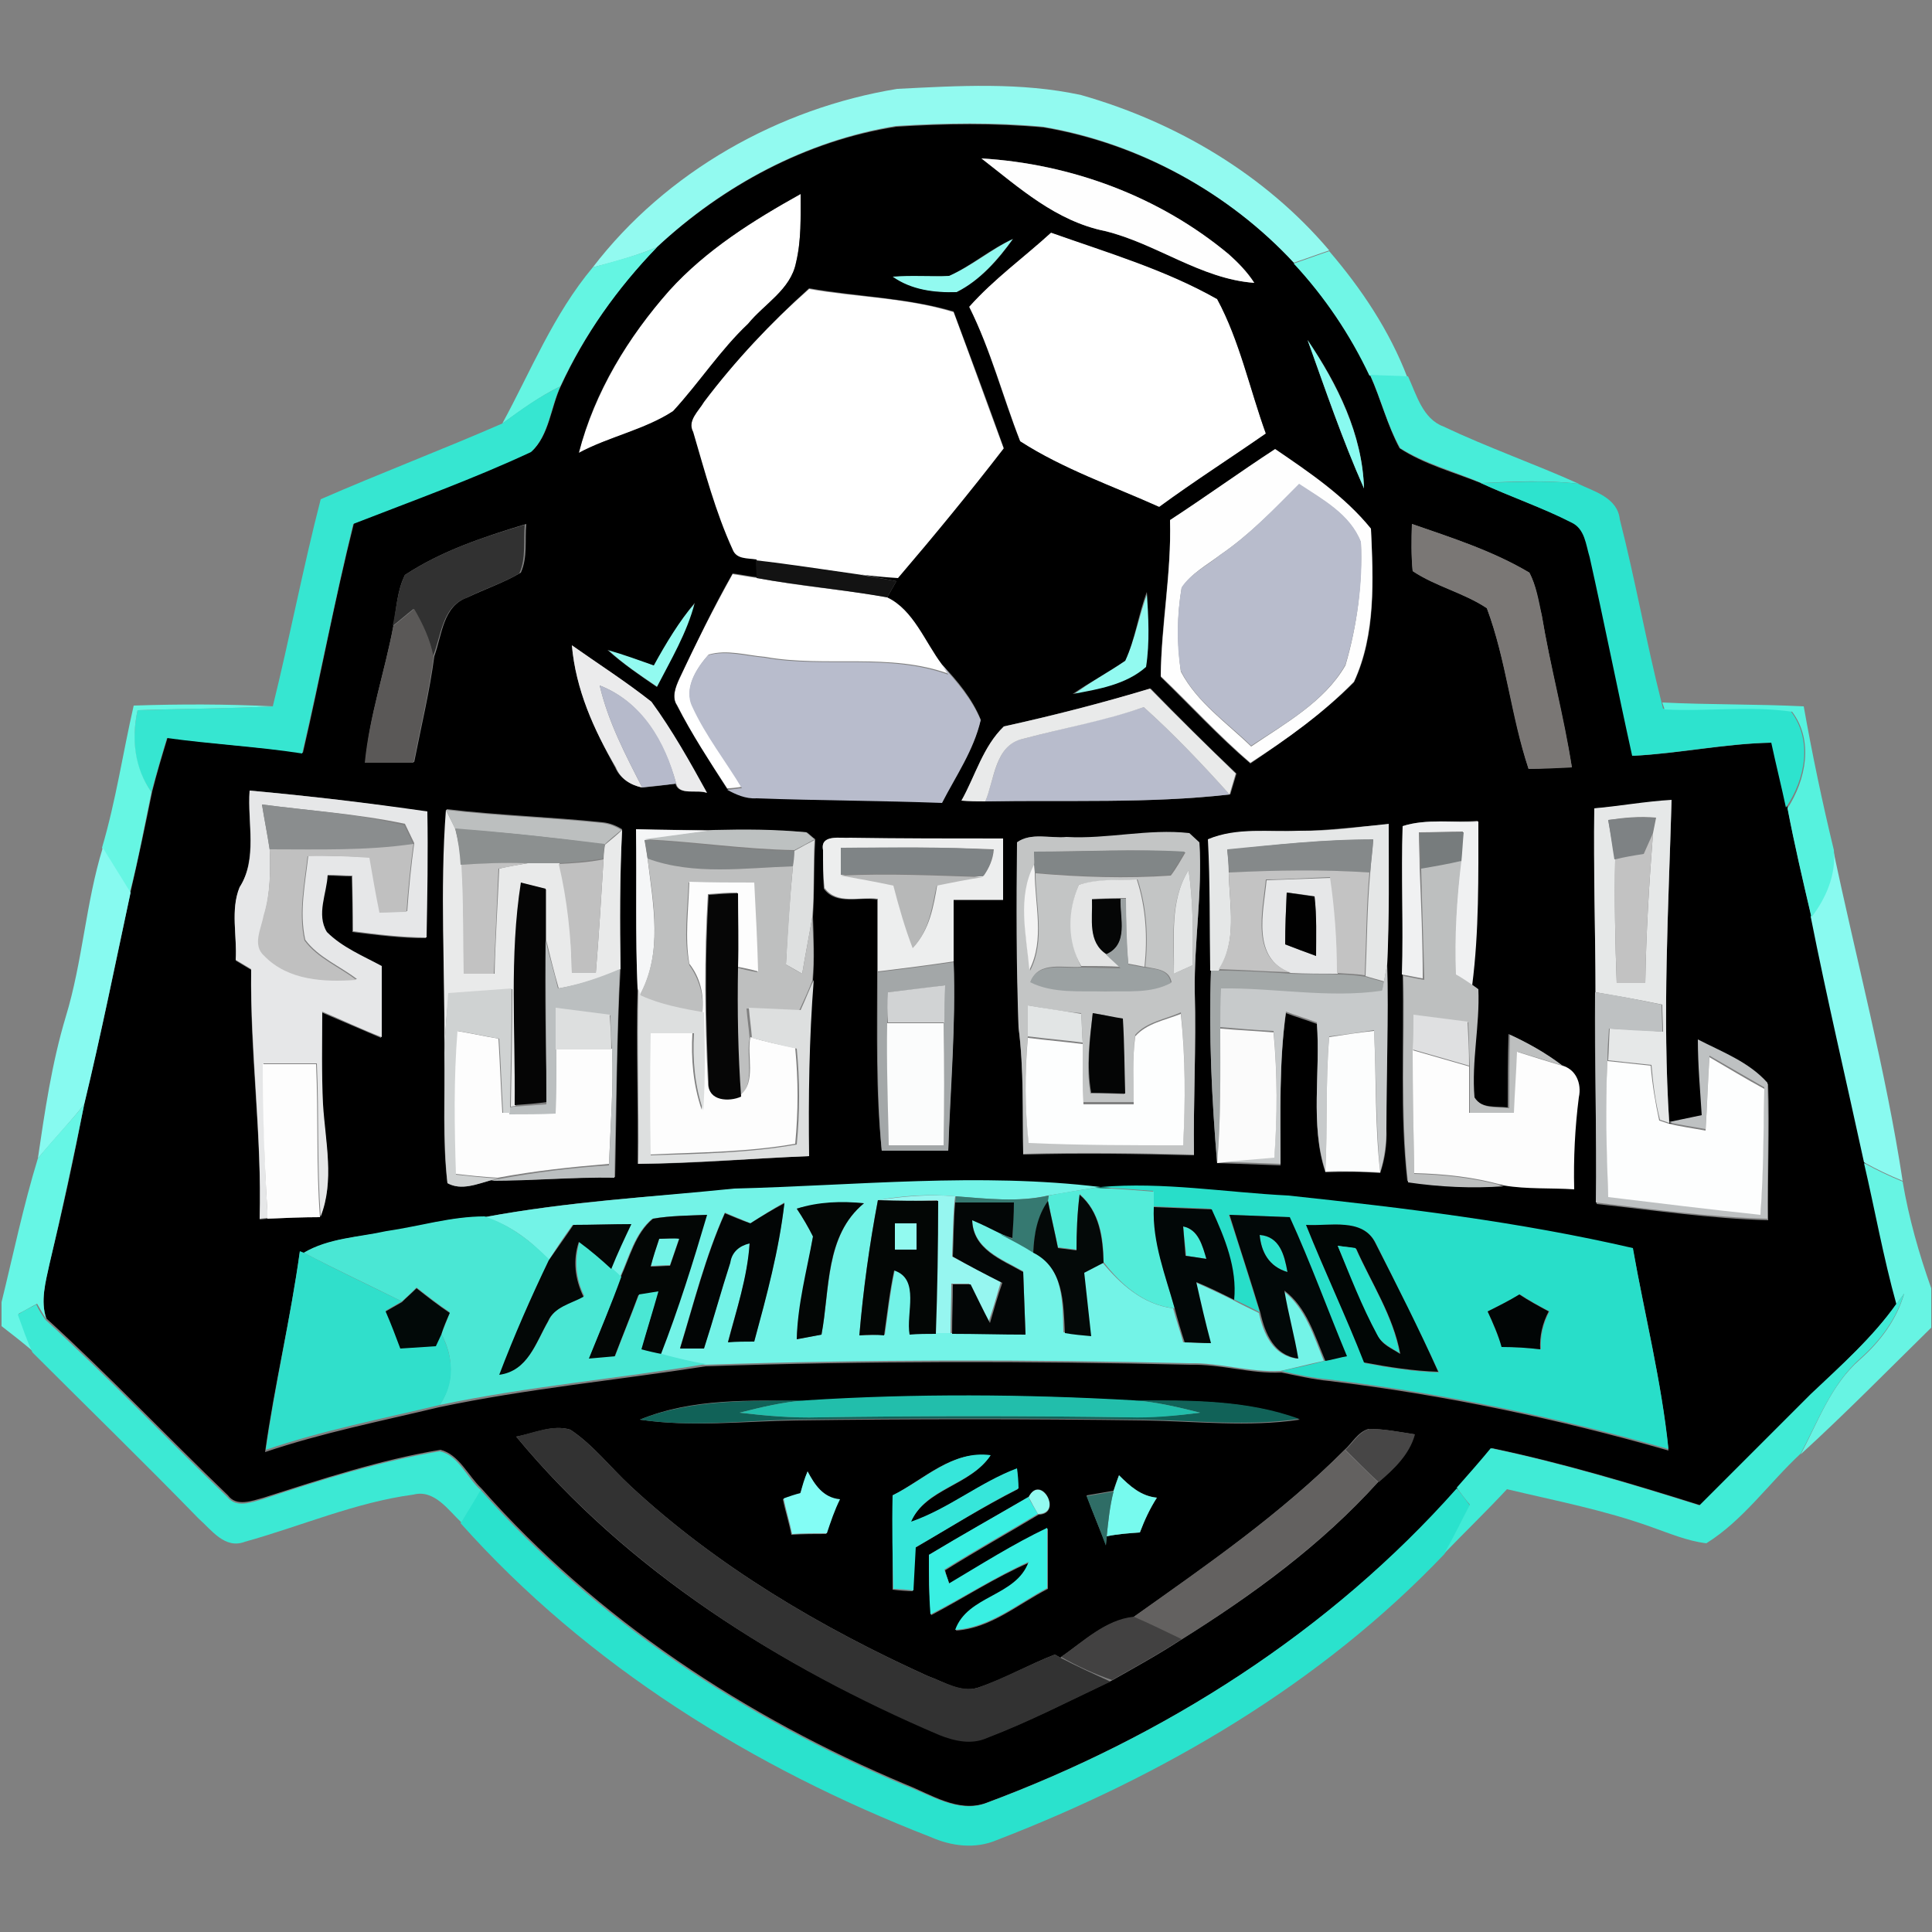 <?xml version="1.0" encoding="utf-8"?>
<!-- Generator: Adobe Illustrator 26.0.3, SVG Export Plug-In . SVG Version: 6.00 Build 0)  -->
<svg version="1.1" id="Layer_1" xmlns="http://www.w3.org/2000/svg" xmlns:xlink="http://www.w3.org/1999/xlink" x="0px" y="0px"
	 viewBox="0 0 250 250" style="enable-background:new 0 0 250 250;" xml:space="preserve">
<rect x="0" y="0" width="250" height="250" fill="#808080" stroke="none"/>
<style type="text/css">
	.st0{fill:#FFFFFF;}
	.st1{fill:#92FAF0;}
	.st2{fill:#FEFEFE;}
	.st3{fill:#64F5E2;}
	.st4{fill:#70F6E6;}
	.st5{fill:#89FAF0;}
	.st6{fill:#48EDD9;}
	.st7{fill:#36E6D1;}
	.st8{fill:#2DE3CE;}
	.st9{fill:#B8BCCC;}
	.st10{fill:#313131;}
	.st11{fill:#7A7775;}
	.st12{fill:#131313;}
	.st13{fill:#5A5857;}
	.st14{fill:#EBEBEC;}
	.st15{fill:#B6BACB;}
	.st16{fill:#E9EAEA;}
	.st17{fill:#66F6E3;}
	.st18{fill:#56F2DE;}
	.st19{fill:#E6E7E8;}
	.st20{fill:#8A8D8E;}
	.st21{fill:#E6E8E8;}
	.st22{fill:#BCBFBF;}
	.st23{fill:#F0F1F2;}
	.st24{fill:#7E8284;}
	.st25{fill:#8C9090;}
	.st26{fill:#F5F6F7;}
	.st27{fill:#BDC1C1;}
	.st28{fill:#E5E7E7;}
	.st29{fill:#EDEEEE;}
	.st30{fill:#C3C5C5;}
	.st31{fill:#777C7D;}
	.st32{fill:#C2C2C2;}
	.st33{fill:#C0C0C0;}
	.st34{fill:#828687;}
	.st35{fill:#DEE0E0;}
	.st36{fill:#85898A;}
	.st37{fill:#87FAF0;}
	.st38{fill:#7F8486;}
	.st39{fill:#818687;}
	.st40{fill:#BEBFBF;}
	.st41{fill:#BDBFBF;}
	.st42{fill:#F3F3F3;}
	.st43{fill:#B7B8B8;}
	.st44{fill:#E4E6E6;}
	.st45{fill:#C3C3C3;}
	.st46{fill:#FDFDFD;}
	.st47{fill:#E4E5E5;}
	.st48{fill:#050505;}
	.st49{fill:#060606;}
	.st50{fill:#050606;}
	.st51{fill:#9BA1A2;}
	.st52{fill:#010101;}
	.st53{fill:#BBBFC0;}
	.st54{fill:#A3A7A8;}
	.st55{fill:#A3A8A8;}
	.st56{fill:#C7CACB;}
	.st57{fill:#DDDFDF;}
	.st58{fill:#D1D3D4;}
	.st59{fill:#CFD2D2;}
	.st60{fill:#BEC1C2;}
	.st61{fill:#E2E5E5;}
	.st62{fill:#040505;}
	.st63{fill:#FDFEFE;}
	.st64{fill:#DFE0E1;}
	.st65{fill:#FBFCFC;}
	.st66{fill:#FBFBFB;}
	.st67{fill:#FCFDFD;}
	.st68{fill:#66F6E5;}
	.st69{fill:#67F4E3;}
	.st70{fill:#73F3E7;}
	.st71{fill:#28DEC9;}
	.st72{fill:#53ECD9;}
	.st73{fill:#96F6F0;}
	.st74{fill:#367971;}
	.st75{fill:#020505;}
	.st76{fill:#030605;}
	.st77{fill:#030606;}
	.st78{fill:#040908;}
	.st79{fill:#020707;}
	.st80{fill:#020808;}
	.st81{fill:#4AE7D4;}
	.st82{fill:#030706;}
	.st83{fill:#010605;}
	.st84{fill:#2AE2CD;}
	.st85{fill:#30DFCB;}
	.st86{fill:#020908;}
	.st87{fill:#010505;}
	.st88{fill:#40EBD6;}
	.st89{fill:#3CE9D4;}
	.st90{fill:#116258;}
	.st91{fill:#22BEAB;}
	.st92{fill:#323232;}
	.st93{fill:#474646;}
	.st94{fill:#36E6DA;}
	.st95{fill:#636160;}
	.st96{fill:#83FDF5;}
	.st97{fill:#77FAEE;}
	.st98{fill:#2F6D66;}
	.st99{fill:#39EFE2;}
	.st100{fill:#424141;}
</style>
<g id="_x23_ffffffff">
	<path class="st0" d="M86.6,37.6c4.8-5.3,10.9-9.1,17-12.5c0,3,0.1,6-0.6,8.9c-0.7,3.5-4.1,5.4-6.2,7.9c-3.6,3.4-6.3,7.6-9.7,11.3
		c-3.7,2.5-8.3,3.3-12.2,5.4C77,50.7,81.3,43.6,86.6,37.6z"/>
	<path class="st0" d="M125.4,39.7c3.2-3.6,7.1-6.4,10.6-9.6c7.3,2.5,14.8,4.8,21.5,8.6c3,5.4,4.2,11.6,6.3,17.4
		c-4.6,3.2-9.3,6.2-13.8,9.5c-6-2.7-12.5-4.9-18-8.5C129.8,51.3,128.2,45.3,125.4,39.7z"/>
	<path class="st0" d="M91.1,52c4-5.3,8.6-10.2,13.6-14.6c6.2,1.1,12.6,1.1,18.7,3c2.2,5.9,4.3,11.8,6.5,17.7
		c-4.4,5.7-9,11.3-13.7,16.8c-1.8-0.2-3.5-0.3-5.3-0.5c-4.4-0.7-8.7-1.3-13.1-1.8c-1.1-0.2-2.6,0-3.1-1.3
		c-2.2-4.9-3.6-10.1-5.1-15.2C88.9,54.5,90.4,53.2,91.1,52z"/>
	<path class="st0" d="M87.9,87.9c2.1-4.6,4.4-9.1,6.9-13.6c0.8,0.1,2.4,0.4,3.2,0.5c5.6,1.1,11.3,1.5,16.9,2.5
		c3.5,1.5,4.9,5.8,7.1,8.7c0.2,0.3,0.6,0.9,0.8,1.2c-7.7-2.8-15.9-0.8-23.8-2.2c-2.4-0.2-4.9-1-7.3-0.3c-1.5,1.7-3.2,4.3-2.1,6.6
		c1.7,3.8,4.3,7,6.4,10.5c-0.5,0.1-1.4,0.2-1.9,0.2c-2.3-3.5-4.6-7-6.5-10.8C86.9,90.3,87.4,89,87.9,87.9z"/>
</g>
<g id="_x23_92faf0ff">
	<path class="st1" d="M76.7,34.6c9.5-12.4,24.1-20.6,39.4-23.1c7.9-0.4,16-0.9,23.8,0.8c12.3,3.5,23.8,10.3,32.1,20.1
		c-1.5,0.5-3.1,1.1-4.6,1.6c-8.5-9.1-20-15.5-32.4-17.6c-6.3-0.6-12.7-0.5-19.1-0.1C104.3,18.2,93.5,24,85,32
		C82.3,33.1,79.5,33.9,76.7,34.6z"/>
	<path class="st1" d="M122.8,35.7c3-1.3,5.4-3.4,8.3-4.8c-2,2.7-4.3,5.4-7.3,6.9c-2.9,0.1-5.9-0.2-8.3-2
		C117.9,35.5,120.3,35.8,122.8,35.7z"/>
	<path class="st1" d="M145.6,85.5c1.3-2.8,1.8-5.9,2.9-8.8c0.2,3.2,0.3,6.5-0.1,9.7c-2.7,2.2-6.2,2.8-9.5,3.5
		C141,88.3,143.4,87,145.6,85.5z"/>
	<path class="st1" d="M84.6,86.1c1.5-2.9,3.2-5.7,5.4-8.1c-1,3.9-3.1,7.4-4.9,10.9c-2.2-1.5-4.5-3-6.4-4.8
		C80.7,84.6,82.7,85.4,84.6,86.1z"/>
	<path class="st1" d="M115.8,158.3c0.7,0,2.1,0,2.8,0c0,1.1,0,2.3,0,3.4c-0.7,0-2.1,0-2.8,0C115.8,160.6,115.8,159.4,115.8,158.3z"
		/>
	<path class="st1" d="M133.1,193.7c1.6-3,4.5,2.2,1.2,2.2C133.9,195.2,133.5,194.5,133.1,193.7z"/>
</g>
<g id="_x23_000000ff">
	<path d="M85,32c8.6-8,19.4-13.8,31-15.6c6.3-0.4,12.7-0.5,19.1,0.1c12.3,2.1,23.9,8.4,32.4,17.6c3.9,4.3,7.3,9.2,9.8,14.5
		c1.4,3.1,2.2,6.4,3.8,9.4c3.2,2.1,7,3.1,10.5,4.5c3.9,1.8,8,3.2,11.9,5.1c1.8,0.8,1.9,2.9,2.4,4.5c1.9,8.6,3.6,17.2,5.5,25.7
		c6-0.3,12-1.6,18-1.7c0.6,2.8,1.2,5.6,1.9,8.4c0.9,4.7,2,9.5,3.1,14.1c2.1,10.6,4.6,21.2,6.9,31.8c1.4,6.1,2.4,12.2,4.2,18.2
		c-3.1,4.4-7.2,8-11,11.8c-4.8,4.8-9.6,9.6-14.4,14.4c-8.9-2.8-17.9-5.5-27-7.4c-1.5,1.7-2.9,3.4-4.4,5.1
		c-16.5,18.6-38,32.2-61.1,40.8c-3.6,1.3-7.1-1.1-10.4-2.4c-20.7-8.7-40-21.4-54.9-38.3c-1.7-1.6-2.9-4.4-5.3-5
		c-7.8,1.3-15.4,3.8-22.9,6.2c-1.5,0.4-3.5,1.2-4.6-0.3c-7.9-7.6-15.4-15.5-23.5-22.9c-0.8-2.3-0.1-4.8,0.4-7.1
		c1.7-6.9,3.2-13.8,4.5-20.7c2.2-9.1,4.1-18.3,6-27.4c1-4.3,1.9-8.6,2.8-13c0.6-2.4,1.3-4.7,2-7c5.8,0.9,11.7,1.2,17.5,2
		c2.3-9.9,4.1-19.8,6.6-29.7c7.7-3,15.5-5.9,23-9.3c2.3-2.1,2.5-5.8,3.8-8.5C75.6,43.4,79.8,37.3,85,32 M127,20.5
		c4.9,3.8,9.7,8.1,16,9.4c6.6,1.6,12.4,6.2,19.3,6.7c-0.9-1.4-2-2.6-3.3-3.7C150,25.4,138.6,21.2,127,20.5 M86.6,37.6
		c-5.3,6-9.7,13.1-11.7,21c3.9-2.1,8.5-3,12.2-5.4c3.4-3.7,6.1-7.9,9.7-11.3c2.1-2.6,5.5-4.4,6.2-7.9c0.7-2.9,0.6-5.9,0.6-8.9
		C97.5,28.5,91.4,32.3,86.6,37.6 M125.4,39.7c2.8,5.6,4.3,11.6,6.6,17.4c5.6,3.6,12,5.8,18,8.5c4.5-3.3,9.2-6.3,13.8-9.5
		c-2.1-5.8-3.4-12-6.3-17.4c-6.7-3.8-14.2-6-21.5-8.6C132.5,33.3,128.6,36.1,125.4,39.7 M122.8,35.7c-2.4,0.1-4.9-0.1-7.3,0.1
		c2.4,1.7,5.4,2.1,8.3,2c3-1.5,5.4-4.2,7.3-6.9C128.2,32.2,125.7,34.4,122.8,35.7 M91.1,52c-0.7,1.2-2.2,2.4-1.4,3.9
		c1.5,5.1,2.9,10.4,5.1,15.2c0.5,1.3,1.9,1.1,3.1,1.3c0,0.6,0.1,1.8,0.1,2.3c-0.8-0.1-2.4-0.4-3.2-0.5c-2.5,4.4-4.7,9-6.9,13.6
		c-0.5,1.1-1,2.4-0.3,3.5c1.9,3.7,4.2,7.2,6.5,10.8c1.2,0.7,2.5,1.2,3.8,1.1c8,0.2,16,0.3,24,0.6c1.7-3.5,4.1-6.9,5-10.7
		c-1.1-2.7-3-5-5-7.1c-2.2-2.9-3.7-7.1-7.1-8.7c0.3-0.5,0.9-1.6,1.2-2.1c-1.7-0.3-3.4-0.7-5.1-0.9c1.8,0.2,3.5,0.4,5.3,0.5
		c4.7-5.5,9.3-11.1,13.7-16.8c-2.1-5.9-4.3-11.8-6.5-17.7c-6.1-1.8-12.5-1.9-18.7-3C99.7,41.8,95.1,46.7,91.1,52 M169.2,44
		c2.3,6.4,4.5,12.9,7.3,19.2C176.3,56.2,173.1,49.7,169.2,44 M151.4,67.3c0.2,6.8-1.2,13.5-1.2,20.3c3.9,3.8,7.5,7.7,11.6,11.2
		c4.7-3.2,9.4-6.5,13.4-10.5c2.9-6.2,2.5-13.2,2.2-19.8c-3.4-4.2-8-7.3-12.4-10.3C160.5,61.1,156,64.3,151.4,67.3 M52.4,74.4
		c-1,2-1.1,4.3-1.5,6.6c-1.1,5.9-3.1,11.6-3.6,17.6c2.1,0,4.2,0,6.3,0c0.9-4.6,2-9.1,2.6-13.7c1-2.7,1.1-6.5,4.3-7.6
		c2.3-1.1,4.7-1.9,6.9-3.2c0.9-2,0.5-4.2,0.7-6.3C62.5,69.5,57.1,71.3,52.4,74.4 M182.7,67.8c0,2-0.1,4.1,0.1,6.1
		c3,2,6.6,2.8,9.6,4.8c2.5,6.7,3.2,14,5.4,20.8c1.9-0.1,3.7-0.2,5.6-0.2c-1.1-6.6-2.8-13.1-3.9-19.7c-0.4-1.9-0.7-3.8-1.6-5.5
		C193.2,71.3,187.9,69.6,182.7,67.8 M145.6,85.5c-2.2,1.5-4.6,2.8-6.8,4.3c3.3-0.6,6.9-1.2,9.5-3.5c0.5-3.2,0.3-6.5,0.1-9.7
		C147.3,79.5,146.9,82.7,145.6,85.5 M84.6,86.1c-2-0.7-3.9-1.4-6-2c2,1.8,4.2,3.3,6.4,4.8c1.8-3.5,3.9-7,4.9-10.9
		C87.9,80.4,86.2,83.2,84.6,86.1 M74,83.5c0.5,5.7,2.9,10.9,5.6,15.8c0.6,1.4,1.9,2.2,3.4,2.6c1.5-0.1,3-0.3,4.4-0.5
		c0.4,1.6,2.8,0.7,4,1.2c-2.2-4-4.4-8.1-7.2-11.8C81,88.2,77.4,85.9,74,83.5 M129.9,94c-2.7,2.6-3.7,6.4-5.4,9.6
		c0.8,0,2.3,0.1,3.1,0.1c10.5-0.2,21.1,0.3,31.6-0.9c0.2-0.7,0.6-2,0.8-2.7c-3.8-3.6-7.5-7.3-11.1-11C142.5,91,136.2,92.6,129.9,94
		 M32.3,102.3c-0.3,4.2,1,8.8-1.3,12.6c-1.2,3-0.3,6.3-0.5,9.4c0.5,0.3,1.5,0.9,2,1.2c-0.2,10.8,1.4,21.5,1.1,32.3l1-0.1l0-0.9
		l0,0.9c2.3-0.1,4.5-0.2,6.8-0.2c1.9-4.6,0.7-9.7,0.3-14.5c-0.1-4-0.1-8-0.1-12c2.6,1.1,5.1,2.2,7.7,3.3c0-3.1,0.1-6.1,0-9.2
		c-2.4-1.3-5.1-2.5-7.1-4.4c-1.4-2.2-0.1-5,0.1-7.4c1.1,0,2.2,0.1,3.2,0.1c0.1,2.4,0.1,4.8,0.1,7.2c3.2,0.4,6.3,0.8,9.5,0.8
		c0-5.5,0.2-10.9,0.1-16.3C47.8,103.9,40,103,32.3,102.3 M206.3,104.6c-0.1,7.9,0.2,15.9,0.1,23.8c-0.1,9.1,0.2,18.2,0.2,27.4
		c7.4,0.8,14.8,1.9,22.2,2.1c-0.1-5.9,0.2-11.7,0-17.6c-2.4-2.6-5.9-4-9-5.6c0,3.3,0.3,6.5,0.5,9.8c-1.4,0.2-2.9,0.5-4.3,0.9
		c-0.9-13.9-0.1-27.9,0.3-41.8C212.9,103.8,209.6,104.4,206.3,104.6 M57.5,136.2c0.1,5.6-0.3,11.3,0.4,16.9c1.8,1,3.8,0.1,5.7-0.4
		c5.4,0.1,10.7-0.4,16-0.4c0.2-9,0.2-18,0.7-27c-0.1-6-0.1-12,0.2-18c-0.8-0.5-1.6-0.8-2.5-0.9c-6.7-0.7-13.5-0.9-20.2-1.7
		C57,115.2,57.6,125.7,57.5,136.2 M181.5,106.9c-0.2,6.4,0.1,12.8,0,19.2c0.2,8.9-0.4,17.8,0.6,26.7c4.1,0.6,8.2,0.8,12.4,0.5
		c3,0.4,6.1,0.3,9.1,0.5c-0.1-4,0.1-7.9,0.6-11.9c0.4-1.7-0.4-3.6-2.2-4.1c-2.1-1.6-4.4-2.9-6.8-4c-0.1,3.2-0.1,6.3-0.1,9.5
		c-1.6-0.2-3.5,0.2-4.5-1.4c-0.4-4.7,0.7-9.3,0.5-14l-0.7-0.5c0.9-7,0.8-14.1,0.8-21.2C188.1,106.5,184.6,105.9,181.5,106.9
		 M82.3,107.3c0.1,6.9-0.1,13.8,0.2,20.6c-0.2,7.5,0.1,15.1,0,22.7c7.4,0,14.7-0.7,22.1-1c-0.1-7.6,0-15.2,0.6-22.8
		c0.2-2.7,0.1-5.4,0-8.2c0.2-3.3,0.1-6.7,0.3-10c-0.3-0.2-0.8-0.7-1.1-0.9c-4-0.3-8-0.3-12-0.3C89,107.4,85.6,107.4,82.3,107.3
		 M168.1,107.5c-3.9,0.2-7.9-0.4-11.7,1.1c0.3,5.7,0.2,11.4,0.3,17c-0.3,8.3,0.1,16.6,0.8,24.9c2.7,0.1,5.4,0.2,8.2,0.3
		c0-6.6-0.2-13.2,0.7-19.7c1.3,0.5,2.7,0.9,4,1.4c0.5,6.4-0.9,13.1,1.1,19.2c2.4-0.1,4.8-0.1,7.1,0.1c0.6-1.8,0.9-3.7,0.8-5.7
		c0-7.1,0.2-14.2,0.1-21.2c0.2-6.1,0.2-12.1,0.2-18.2C175.8,106.9,171.9,107.5,168.1,107.5 M106.5,110c0,1.7,0,3.4,0.1,5
		c1.6,2.2,4.6,1,6.9,1.4c0,3.1,0,6.3,0,9.4c0,7.7-0.2,15.4,0.6,23.1c2.9,0,5.7,0,8.6,0c0.2-8.1,1-16.2,0.7-24.4c0-2.7,0-5.4,0-8
		c2.2,0,4.3,0,6.4,0c0-2.7,0-5.3,0-7.9c-6.6,0-13.2,0-19.8-0.1C108.8,108.5,106.1,107.9,106.5,110 M131.6,109c0,8,0,16,0.2,24
		c0.7,5.5,0.5,10.9,0.6,16.4c7.4-0.2,14.8-0.1,22.1,0.1c-0.1-7,0.3-14.1,0.1-21.1c-0.1-6.5,1-12.9,0.6-19.3c-0.3-0.3-1-0.9-1.3-1.2
		c-5.3-0.6-10.6,0.8-15.9,0.5C135.9,108.5,133.4,107.7,131.6,109 M62.7,157.5c-4.3-0.1-8.5,1.3-12.7,1.9c-3.6,0.7-7.5,0.8-10.7,2.8
		l-0.5-0.2c-1.2,8.7-3.3,17.2-4.5,25.9c7.4-2.5,15-4,22.5-5.8c11.4-2.4,23-3.5,34.5-5.3c20.9-0.7,41.8-0.7,62.7-0.2
		c4-0.1,7.9,1.2,11.8,1c2,0.4,4.1,0.9,6.2,1.1c14.9,1.8,29.6,4.9,43.9,9c-0.9-8.8-3-17.4-4.6-26c-14.7-3.4-29.7-5.2-44.6-6.8
		c-8.1-0.5-16.2-1.8-24.3-1.1c-15.8-2-31.6-0.2-47.4,0.2C84.2,154.8,73.4,155.5,62.7,157.5 M82.8,183.7c6.7,1,13.5,0.2,20.2,0.1
		c15-0.2,30-0.2,45,0c6.7,0.1,13.5,0.9,20.2-0.1c-6.8-2.5-14.2-2.5-21.4-2.4c-14.1-0.9-28.3-0.9-42.4,0
		C97.1,181.2,89.6,180.9,82.8,183.7 M66.8,185.9c14.4,17.4,34.1,29.8,54.8,38.5c2,0.8,4.2,1.3,6.2,0.4c5.5-2.1,10.7-4.8,16-7.3
		c3-1.7,6.1-3.4,9-5.3c9.3-5.8,18.2-12.3,25.5-20.4c2-1.7,4-3.6,4.7-6.2c-2-0.3-3.9-0.7-5.9-0.7c-1.4,0.4-2.1,1.8-3.1,2.7
		c-8.3,8.3-17.9,15-27.4,21.7c-3.6,0.4-6.5,3.2-9.4,5.2l-0.7-0.4c-3.4,1.3-6.6,3.2-10,4.3c-2.2,0.7-4.4-0.8-6.4-1.5
		c-13.9-6.3-27.3-14.2-38.5-24.6c-2.6-2.4-4.8-5.3-7.8-7.3C71.5,184.3,69.1,185.5,66.8,185.9 M115.5,193.5c0,4.1,0,8.1,0,12.2
		c0.7,0.1,2,0.2,2.6,0.2c0.1-1.9,0.2-3.8,0.3-5.6c4.4-2.6,8.8-5.3,13.3-7.6c-0.1-0.6-0.2-1.9-0.2-2.6c-4.8,1.8-8.8,5.2-13.7,6.9
		c2-4.4,7.7-4.7,10.3-8.6C123.2,187.6,119.5,191.5,115.5,193.5 M104.5,190.4c-0.3,0.9-0.6,1.9-1,2.9c-0.5,0.2-1.7,0.6-2.2,0.7
		c0.3,1.5,0.8,3,1.1,4.6c1.5-0.1,3-0.1,4.5-0.1c0.5-1.5,1-3,1.7-4.4C106.5,193.8,105.4,192.1,104.5,190.4 M144.1,192.9
		c-1.2,0.2-2.3,0.4-3.5,0.6c0.8,2.2,1.7,4.3,2.5,6.4l0.1-1.1c1.4-0.3,2.9-0.4,4.3-0.5c0.6-1.6,1.3-3.1,2.2-4.5
		c-2-0.2-3.5-1.5-4.9-2.9C144.6,191.4,144.2,192.4,144.1,192.9 M133.1,193.7c-4.3,2.5-8.7,5-12.9,7.5c0,2.6,0,5.2,0.3,7.8
		c4.2-2.2,8.3-4.9,12.7-6.8c-1.6,4.5-7.9,4.3-9.5,8.8c4.5-0.3,8-3.4,11.9-5.4c0-2.6,0-5.2,0-7.8c-4.4,2.1-8.5,4.6-12.7,7.2
		c-0.2-0.4-0.5-1.3-0.6-1.8c4-2.5,8.1-4.8,12.1-7.2C137.6,195.9,134.7,190.6,133.1,193.7z"/>
</g>
<g id="_x23_fefefeff">
	<path class="st2" d="M127,20.5c11.6,0.7,23,4.9,32,12.4c1.2,1.1,2.4,2.3,3.3,3.7c-6.9-0.5-12.7-5.1-19.3-6.7
		C136.6,28.6,131.9,24.3,127,20.5z"/>
	<path class="st2" d="M151.4,67.3c4.6-3,9-6.2,13.6-9.2c4.4,3,9,6.1,12.4,10.3c0.3,6.6,0.6,13.7-2.2,19.8c-4,4.1-8.6,7.4-13.4,10.5
		c-4.1-3.5-7.7-7.5-11.6-11.2C150.3,80.8,151.6,74.1,151.4,67.3 M157.9,71.8c-1.7,1.3-3.8,2.4-5,4.3c-0.6,3.5-0.6,7.2-0.1,10.8
		c2.1,4,5.9,6.6,9.1,9.7c4.4-3,9.5-5.8,12.2-10.5c1.5-5.1,2.2-10.6,2-15.9c-1.4-3.6-4.9-5.5-8-7.5C164.9,65.9,161.7,69.2,157.9,71.8
		z"/>
</g>
<g id="_x23_64f5e2ff">
	<path class="st3" d="M76.7,34.6c2.8-0.8,5.6-1.5,8.3-2.6c-5.1,5.3-9.4,11.3-12.5,18c-2.7,1.3-5.1,3.1-7.5,4.8
		C68.7,48,71.6,40.7,76.7,34.6z"/>
</g>
<g id="_x23_70f6e6ff">
	<path class="st4" d="M167.4,34.1c1.5-0.5,3.1-1.1,4.6-1.6c4.2,4.9,7.8,10.3,10.1,16.3c-1.6-0.1-3.2-0.1-4.9-0.2
		C174.7,43.3,171.4,38.4,167.4,34.1z"/>
</g>
<g id="_x23_89faf0ff">
	<path class="st5" d="M169.2,44c3.8,5.7,7.1,12.2,7.3,19.2C173.7,56.9,171.5,50.4,169.2,44z"/>
	<path class="st5" d="M237.2,109.9c3,14.3,6.8,28.5,9,42.9c-1.7-0.7-3.4-1.5-5-2.4c-2.3-10.6-4.8-21.2-6.9-31.8
		C236.2,116.1,237.5,113.2,237.2,109.9z"/>
</g>
<g id="_x23_48edd9ff">
	<path class="st6" d="M177.3,48.5c1.6,0.1,3.2,0.1,4.9,0.2c1.1,2.4,1.9,5.5,4.6,6.5c5.7,2.7,11.7,4.8,17.5,7.4
		c-4.2-0.5-8.4-0.3-12.6-0.1c-3.5-1.5-7.3-2.5-10.5-4.5C179.5,55,178.7,51.6,177.3,48.5z"/>
	<path class="st6" d="M153.1,158.7c2,0.4,2.4,2.5,3.1,4.2c-0.7-0.1-2.1-0.3-2.7-0.4C153.4,161.2,153.2,160,153.1,158.7z"/>
</g>
<g id="_x23_36e6d1ff">
	<path class="st7" d="M65,54.8c2.4-1.8,4.8-3.5,7.5-4.8c-1.3,2.8-1.5,6.4-3.8,8.5c-7.5,3.5-15.3,6.3-23,9.3
		c-2.4,9.8-4.3,19.8-6.6,29.7c-5.8-0.9-11.7-1.2-17.5-2c-0.7,2.3-1.4,4.7-2,7c-2.3-3.1-2.6-6.9-1.8-10.6c5.8-0.2,11.6-0.2,17.5-0.5
		c2.2-8.9,3.9-17.9,6.2-26.8C49.3,61.2,57.2,58.2,65,54.8z"/>
</g>
<g id="_x23_2de3ceff">
	<path class="st8" d="M191.6,62.5c4.2-0.1,8.4-0.4,12.6,0.1c2.1,1,5.1,1.8,5.4,4.6c2,7.8,3.4,15.8,5.4,23.7l0.2,0.8
		c5.5,0.3,11-0.5,16.5,0.3c2.9,3.8,1.9,8.8-0.6,12.5c-0.6-2.8-1.3-5.6-1.9-8.4c-6,0.1-12,1.4-18,1.7c-1.9-8.6-3.6-17.2-5.5-25.7
		c-0.5-1.6-0.6-3.7-2.4-4.5C199.6,65.7,195.5,64.3,191.6,62.5z"/>
	<path class="st8" d="M163,159.8c2.6,0.2,3.2,2.6,3.6,4.8C164.2,163.9,163.2,162,163,159.8z"/>
</g>
<g id="_x23_b8bcccff">
	<path class="st9" d="M157.9,71.8c3.8-2.6,7-6,10.2-9.2c3,2,6.6,3.9,8,7.5c0.3,5.3-0.5,10.8-2,15.9c-2.7,4.8-7.8,7.6-12.2,10.5
		c-3.2-3.1-7.1-5.7-9.1-9.7c-0.6-3.6-0.5-7.2,0.1-10.8C154.1,74.2,156.2,73.2,157.9,71.8z"/>
	<path class="st9" d="M91.6,84.8c2.4-0.7,4.9,0.1,7.3,0.3c7.9,1.4,16.1-0.6,23.8,2.2c-0.2-0.3-0.6-0.9-0.8-1.2
		c1.9,2.1,3.9,4.4,5,7.1c-0.9,3.9-3.2,7.2-5,10.7c-8-0.3-16-0.3-24-0.6c-1.4,0.1-2.7-0.5-3.8-1.1c0.5,0,1.4-0.2,1.9-0.2
		c-2.1-3.5-4.7-6.8-6.4-10.5C88.4,89.1,90.1,86.5,91.6,84.8z"/>
	<path class="st9" d="M132.4,95.6c5.2-1.4,10.5-2.4,15.6-4.1c3.9,3.5,7.6,7.4,11.1,11.3c-10.5,1.2-21.1,0.7-31.6,0.9
		C128.7,100.8,128.8,96.3,132.4,95.6z"/>
</g>
<g id="_x23_313131ff">
	<path class="st10" d="M52.4,74.4c4.7-3.1,10.1-4.9,15.5-6.5c-0.2,2.1,0.2,4.3-0.7,6.3c-2.2,1.3-4.6,2-6.9,3.2
		c-3.1,1.1-3.2,4.9-4.3,7.6c-0.3-2.2-1.4-4.2-2.5-6.2c-0.9,0.7-1.8,1.5-2.7,2.2C51.3,78.8,51.4,76.4,52.4,74.4z"/>
</g>
<g id="_x23_7a7775ff">
	<path class="st11" d="M182.7,67.8c5.2,1.8,10.5,3.5,15.2,6.3c0.9,1.7,1.1,3.7,1.6,5.5c1.1,6.6,2.9,13.1,3.9,19.7
		c-1.9,0.1-3.7,0.2-5.6,0.2c-2.3-6.8-2.9-14.1-5.4-20.8c-3-2-6.6-2.8-9.6-4.8C182.6,71.9,182.6,69.8,182.7,67.8z"/>
</g>
<g id="_x23_131313ff">
	<path class="st12" d="M97.8,72.5c4.4,0.5,8.8,1.2,13.1,1.8c1.7,0.3,3.4,0.6,5.1,0.9c-0.3,0.5-0.9,1.6-1.2,2.1
		c-5.6-1-11.3-1.5-16.9-2.5C97.9,74.2,97.8,73.1,97.8,72.5z"/>
</g>
<g id="_x23_5a5857ff">
	<path class="st13" d="M50.9,81c0.9-0.7,1.8-1.5,2.7-2.2c1.1,1.9,2.1,4,2.5,6.2c-0.6,4.6-1.7,9.1-2.6,13.7c-2.1,0-4.2,0-6.3,0
		C47.8,92.6,49.8,86.9,50.9,81z"/>
</g>
<g id="_x23_ebebecff">
	<path class="st14" d="M74,83.5c3.4,2.4,7,4.7,10.3,7.3c2.7,3.7,5,7.8,7.2,11.8c-1.2-0.5-3.6,0.4-4-1.2C86,96,83,90.8,77.6,88.7
		c1.1,4.7,3.3,8.9,5.5,13.2c-1.5-0.3-2.8-1.1-3.4-2.6C76.8,94.4,74.5,89.2,74,83.5z"/>
</g>
<g id="_x23_b6bacbff">
	<path class="st15" d="M77.6,88.7c5.5,2.1,8.5,7.3,9.9,12.7c-1.5,0.2-3,0.3-4.4,0.5C80.9,97.6,78.7,93.4,77.6,88.7z"/>
</g>
<g id="_x23_e9eaeaff">
	<path class="st16" d="M129.9,94c6.4-1.4,12.6-3,18.9-4.9c3.6,3.7,7.4,7.4,11.1,11c-0.2,0.7-0.6,2-0.8,2.7
		c-3.5-3.9-7.2-7.8-11.1-11.3c-5.1,1.8-10.4,2.7-15.6,4.1c-3.7,0.8-3.7,5.3-4.9,8.1c-0.8,0-2.3,0-3.1-0.1
		C126.2,100.4,127.2,96.6,129.9,94z"/>
	<path class="st16" d="M57.5,136.2c0.1-10.5-0.6-21,0.2-31.4c0.3,0.6,0.9,1.8,1.2,2.4c0.4,1.6,0.7,3.1,0.9,4.7
		c0.2,4.7,0.2,9.4,0.3,14.1c1.3,0,2.6,0,3.9,0c0.1-4.5,0.4-9,0.6-13.6c1.2-0.3,2.5-0.5,3.7-0.7c1.4,0,2.7,0,4.1,0
		c1.1,4.7,1.6,9.4,1.6,14.2c0.8,0,2.3,0,3.1,0c0.4-4.9,0.7-9.8,1-14.7c0-0.5,0.1-1.5,0.2-1.9c0.6-0.5,1.7-1.4,2.2-1.9
		c-0.3,6-0.3,12-0.2,18c-2.6,1.2-5.2,2-8,2.5c-0.6-2.1-1.1-4.1-1.6-6.2c0-2.2,0-4.4,0-6.6c-0.8-0.2-2.4-0.6-3.2-0.8
		c-1.5,9.5-0.8,19.2-0.8,28.8l-0.6,0.1c0.1-5.1,0.2-10.1,0.2-15.2c-2.7,0.2-5.5,0.4-8.2,0.6C57.8,131,57.6,133.6,57.5,136.2z"/>
</g>
<g id="_x23_66f6e3ff">
	<path class="st17" d="M17.3,91.3c6-0.2,12-0.2,18,0.1c-5.8,0.3-11.7,0.3-17.5,0.5c-0.8,3.7-0.4,7.5,1.8,10.6
		c-0.9,4.3-1.7,8.7-2.8,13c-1.2-1.9-2.4-3.9-3.6-5.8C15,103.6,15.9,97.4,17.3,91.3z"/>
</g>
<g id="_x23_56f2deff">
	<path class="st18" d="M215.1,90.9c6.1,0.3,12.2,0.2,18.3,0.5c1.1,6.2,2.4,12.4,3.9,18.6c0.3,3.2-1,6.2-2.9,8.7
		c-1.1-4.7-2.2-9.4-3.1-14.1c2.4-3.7,3.4-8.8,0.6-12.5c-5.5-0.8-11,0-16.5-0.3L215.1,90.9z"/>
</g>
<g id="_x23_e6e7e8ff">
	<path class="st19" d="M32.3,102.3c7.7,0.7,15.4,1.6,23,2.7c0.1,5.4,0,10.9-0.1,16.3c-3.2,0-6.4-0.4-9.5-0.8c0-2.4-0.1-4.8-0.1-7.2
		c-1.1,0-2.2-0.1-3.2-0.1c-0.1,2.4-1.5,5.1-0.1,7.4c2,2,4.7,3.1,7.1,4.4c0,3.1,0,6.1,0,9.2c-2.6-1-5.1-2.2-7.7-3.3c0,4-0.1,8,0.1,12
		c0.3,4.8,1.5,9.9-0.3,14.5c-0.5-6.6-0.2-13.2-0.5-19.8c-2.3,0-4.6,0-6.9,0c0,6.4,0.1,12.8,0.5,19.1l0,0.9l-1,0.1
		c0.3-10.8-1.2-21.5-1.1-32.3c-0.5-0.3-1.5-0.9-2-1.2c0.2-3.1-0.7-6.5,0.5-9.4C33.4,111.1,32,106.5,32.3,102.3 M33.9,104.1
		c0.3,1.9,0.7,3.9,1,5.8c0.1,2.8,0.1,5.7-0.7,8.5c-0.3,1.7-1.5,3.8,0.1,5.2c3,3.2,7.7,3.4,11.9,3.1c-2.2-1.7-5-2.8-6.7-5.1
		c-0.8-3.6,0-7.3,0.4-10.9c2.6,0,5.3,0.1,8,0.2c0.4,2.4,0.8,4.8,1.3,7.1c1.2,0,2.3-0.1,3.5-0.1c0.2-2.9,0.5-5.9,0.9-8.8
		c-0.3-0.6-0.9-1.9-1.2-2.5C46.3,105.3,40,104.9,33.9,104.1z"/>
	<path class="st19" d="M163.9,113.9c2.8-0.1,5.5-0.2,8.3-0.3c0.6,4.1,0.9,8.3,0.9,12.4c-2,0-4.1,0-6.1-0.1
		C161.9,124,163.5,118,163.9,113.9 M166.5,115.5c-0.1,2.2-0.2,4.5-0.2,6.7c1.3,0.5,2.7,1,4,1.5c0-2.6,0.1-5.1-0.2-7.7
		C169.2,115.8,167.4,115.6,166.5,115.5z"/>
</g>
<g id="_x23_8a8d8eff">
	<path class="st20" d="M33.9,104.1c6.1,0.8,12.4,1.2,18.4,2.7c0.3,0.6,0.9,1.8,1.2,2.5c-6.2,0.9-12.4,0.7-18.6,0.7
		C34.6,107.9,34.2,106,33.9,104.1z"/>
</g>
<g id="_x23_e6e8e8ff">
	<path class="st21" d="M206.3,104.6c3.3-0.3,6.6-0.9,10-1.1c-0.4,13.9-1.2,27.9-0.3,41.8c-0.3-0.1-0.9-0.3-1.2-0.4
		c-0.6-2.3-0.9-4.7-1.1-7.1c-1.9-0.2-3.7-0.4-5.6-0.6c0.1-1.4,0.1-2.7,0.2-4.1c2.3,0.1,4.6,0.2,6.9,0.4c0-1.2-0.1-2.4-0.1-3.5
		c-2.8-0.6-5.7-1.1-8.6-1.6C206.4,120.5,206.2,112.6,206.3,104.6 M208.1,106.1c0.3,1.7,0.6,3.4,0.9,5.1c-0.1,5.3,0,10.7,0.2,16
		c1.2,0,2.5,0,3.7,0c0.1-6.5,0.5-12.9,1-19.4c0.1-0.5,0.3-1.5,0.4-2C212.2,105.6,210.1,105.8,208.1,106.1z"/>
</g>
<g id="_x23_bcbfbfff">
	<path class="st22" d="M57.7,104.8c6.7,0.8,13.5,1,20.2,1.7c0.9,0.1,1.7,0.4,2.5,0.9c-0.6,0.5-1.7,1.4-2.2,1.9
		c-6.4-0.9-12.9-1.6-19.3-2C58.6,106.6,58,105.4,57.7,104.8z"/>
</g>
<g id="_x23_f0f1f2ff">
	<path class="st23" d="M181.5,106.9c3.1-1,6.6-0.4,9.8-0.6c0,7.1,0.1,14.2-0.8,21.2c-0.5-0.3-1.6-1-2.2-1.4
		c-0.2-4.9,0.2-9.8,0.7-14.7c0.1-1,0.2-2.9,0.3-3.8c-1.9,0-3.8,0.1-5.7,0.1c0,1.5,0.1,3.1,0.1,4.6c0.2,4.8,0.4,9.5,0.4,14.3
		c-0.7-0.1-2-0.4-2.7-0.5C181.6,119.7,181.3,113.3,181.5,106.9z"/>
</g>
<g id="_x23_7e8284ff">
	<path class="st24" d="M208.1,106.1c2-0.2,4.1-0.5,6.1-0.2c-0.1,0.5-0.3,1.5-0.4,2c-0.4,0.9-0.8,1.8-1.2,2.7
		c-1.2,0.2-2.5,0.4-3.7,0.6C208.6,109.4,208.4,107.8,208.1,106.1z"/>
</g>
<g id="_x23_8c9090ff">
	<path class="st25" d="M58.9,107.2c6.5,0.5,12.9,1.2,19.3,2c0,0.5-0.1,1.5-0.2,1.9c-1.9,0.3-3.8,0.5-5.8,0.6c-1.4,0-2.7,0-4.1,0
		c-2.8-0.1-5.6,0-8.5,0.2C59.5,110.3,59.3,108.8,58.9,107.2z"/>
</g>
<g id="_x23_f5f6f7ff">
	<path class="st26" d="M82.3,107.3c3.3,0.1,6.7,0.1,10,0.2c-3,0.3-5.9,0.8-8.9,1.2c0.1,0.6,0.3,1.8,0.4,2.4c0.7,5.9,2,12.2-1,17.7
		l-0.3-0.9C82.2,121.1,82.4,114.2,82.3,107.3z"/>
</g>
<g id="_x23_bdc1c1ff">
	<path class="st27" d="M92.3,107.4c4-0.1,8-0.1,12,0.3c0.3,0.2,0.8,0.7,1.1,0.9c-0.7,0.4-2,1.1-2.6,1.4c-6.5-0.1-12.9-1.1-19.4-1.4
		C86.4,108.2,89.3,107.8,92.3,107.4z"/>
</g>
<g id="_x23_e5e7e7ff">
	<path class="st28" d="M168.1,107.5c3.9,0.1,7.7-0.5,11.6-0.9c0,6.1,0.1,12.1-0.2,18.2c-0.1,0.5-0.3,1.6-0.4,2.2
		c-0.6-0.2-1.8-0.5-2.4-0.7c0.2-4.5,0.2-8.9,0.6-13.3c0.1-1.4,0.3-2.8,0.4-4.3c-6.3-0.1-12.6,0.6-18.9,1.3c0.1,0.8,0.2,2.3,0.2,3
		c0.1,4.2,1.1,8.8-1.3,12.6l-1.1,0c-0.1-5.7,0-11.4-0.3-17C160.1,107,164.2,107.7,168.1,107.5z"/>
</g>
<g id="_x23_edeeeeff">
	<path class="st29" d="M106.5,110c-0.4-2.1,2.3-1.5,3.5-1.6c6.6,0.1,13.2,0.1,19.8,0.1c0,2.6,0,5.3,0,7.9c-2.1,0-4.3,0-6.4,0
		c0,2.7,0,5.4,0,8c-3.3,0.5-6.5,0.9-9.8,1.3c0-3.1,0-6.3,0-9.4c-2.3-0.3-5.3,0.8-6.9-1.4C106.5,113.3,106.5,111.7,106.5,110
		 M108.8,109.7c0,0.9,0,2.6,0,3.5c2.3,0.4,4.6,0.8,6.9,1.2c0.7,2.7,1.5,5.5,2.5,8.1c2.1-2.2,2.6-5.2,3.1-8.1c2-0.4,4-0.8,6-1.1
		c0.7-1,1.2-2.1,1.3-3.4C121.9,109.6,115.3,109.7,108.8,109.7z"/>
</g>
<g id="_x23_c3c5c5ff">
	<path class="st30" d="M131.6,109c1.8-1.3,4.3-0.5,6.4-0.7c5.3,0.3,10.6-1.1,15.9-0.5c0.3,0.3,1,0.9,1.3,1.2
		c0.4,6.5-0.7,12.9-0.6,19.3c0.2,7-0.2,14.1-0.1,21.1c-7.4-0.2-14.8-0.3-22.1-0.1c-0.1-5.5,0.1-11-0.6-16.4
		C131.5,125,131.5,117,131.6,109 M133.8,110.2c0,0.4,0.1,1.3,0.1,1.8c-2.2,4.2-1.1,9.1-0.6,13.6c2-3.9,0.7-8.4,0.7-12.6
		c5.8,0.5,11.7,0.7,17.5,0.3c0.7-0.9,1.3-2,1.9-3C146.8,109.8,140.3,110.2,133.8,110.2 M151.9,126c0.6-0.3,1.8-0.8,2.4-1.1
		c0.1-4.1,0.1-8.2-0.5-12.3C151.3,116.6,151.9,121.5,151.9,126 M139.6,114.5c-1.4,3.3-1.4,7.3,0.3,10.6c-2.2,0.2-5.5-0.8-6.5,1.9
		c3,1.5,6.4,1,9.7,1.2c2.8-0.2,5.9,0.3,8.5-1.1c-0.3-1.7-2-1.7-3.4-2c0.4-3.8,0.2-7.7-1-11.3C144.6,113.9,142,113.8,139.6,114.5
		 M133,130.1c0,1.3,0,2.7,0,4c-0.4,4.5-0.4,9.1,0.1,13.6c6.6,0.3,13.3,0.3,20,0.3c0.3-5.7,0.3-11.3-0.3-17c-2,0.9-4.4,1.2-5.9,2.9
		c-0.4,2.9-0.2,5.8-0.2,8.7c-2.2,0-4.3,0-6.5,0c-0.1-2.6-0.1-5.2-0.1-7.8c-0.1-1.2-0.1-2.5-0.2-3.7
		C137.6,130.9,135.3,130.5,133,130.1 M141.4,131.1c-0.4,3.4-0.9,6.9-0.3,10.4c1.5,0,3,0,4.4,0.1c-0.1-3.2-0.1-6.5-0.3-9.7
		C144,131.6,142.7,131.3,141.4,131.1z"/>
</g>
<g id="_x23_777c7dff">
	<path class="st31" d="M183.7,107.8c1.9-0.1,3.8-0.1,5.7-0.1c-0.1,1-0.2,2.9-0.3,3.8c-1.8,0.3-3.5,0.6-5.2,1
		C183.8,110.8,183.8,109.3,183.7,107.8z"/>
</g>
<g id="_x23_c2c2c2ff">
	<path class="st32" d="M212.7,110.5c0.4-0.9,0.8-1.8,1.2-2.7c-0.5,6.4-0.9,12.9-1,19.4c-1.2,0-2.5,0-3.7,0c-0.2-5.3-0.3-10.7-0.2-16
		C210.2,110.9,211.4,110.7,212.7,110.5z"/>
	<path class="st32" d="M59.7,111.9c2.8-0.2,5.6-0.3,8.5-0.2c-1.2,0.2-2.5,0.5-3.7,0.7c-0.2,4.5-0.4,9-0.6,13.6c-1.3,0-2.6,0-3.9,0
		C59.9,121.4,60,116.7,59.7,111.9z"/>
</g>
<g id="_x23_c0c0c0ff">
	<path class="st33" d="M34.9,109.9c6.2,0,12.5,0.2,18.6-0.7c-0.4,2.9-0.7,5.9-0.9,8.8c-1.1,0-2.3,0.1-3.5,0.1
		c-0.5-2.4-0.9-4.8-1.3-7.1c-2.7-0.2-5.3-0.3-8-0.2c-0.4,3.6-1.2,7.3-0.4,10.9c1.7,2.3,4.5,3.4,6.7,5.1c-4.1,0.3-8.8,0.1-11.9-3.1
		c-1.6-1.4-0.4-3.5-0.1-5.2C35,115.6,35,112.7,34.9,109.9z"/>
	<path class="st33" d="M72.3,111.8c1.9-0.1,3.8-0.2,5.8-0.6c-0.3,4.9-0.6,9.8-1,14.7c-0.8,0-2.3,0-3.1,0
		C73.9,121.2,73.4,116.4,72.3,111.8z"/>
</g>
<g id="_x23_828687ff">
	<path class="st34" d="M83.4,108.7c6.5,0.3,12.9,1.4,19.4,1.4c0,0.5-0.1,1.5-0.2,2c-6.3,0.2-12.8,1.2-18.8-1
		C83.7,110.5,83.6,109.3,83.4,108.7z"/>
</g>
<g id="_x23_dee0e0ff">
	<path class="st35" d="M102.8,110.1c0.7-0.4,2-1.1,2.6-1.4c-0.2,3.3,0,6.7-0.3,10c-0.4,2.4-0.9,4.9-1.3,7.3
		c-0.5-0.3-1.6-0.9-2.1-1.2c0.2-4.2,0.5-8.5,0.9-12.7C102.7,111.6,102.8,110.6,102.8,110.1z"/>
</g>
<g id="_x23_85898aff">
	<path class="st36" d="M158.8,109.9c6.3-0.6,12.6-1.3,18.9-1.3c-0.1,1.4-0.3,2.8-0.4,4.3c-6.1-0.4-12.2-0.3-18.2,0
		C159,112.2,158.9,110.7,158.8,109.9z"/>
</g>
<g id="_x23_87faf0ff">
	<path class="st37" d="M8.5,131.6c2.2-7.2,2.6-14.8,4.8-21.9c1.2,1.9,2.4,3.9,3.6,5.8c-2,9.2-3.8,18.3-6,27.4c-1.9,2.4-4,4.6-6,7
		C5.8,143.8,6.7,137.6,8.5,131.6z"/>
</g>
<g id="_x23_7f8486ff">
	<path class="st38" d="M108.8,109.7c6.6,0,13.2-0.2,19.7,0.3c-0.1,1.3-0.6,2.4-1.3,3.4c-6.1-0.2-12.3-0.5-18.4-0.2
		C108.8,112.4,108.8,110.6,108.8,109.7z"/>
</g>
<g id="_x23_818687ff">
	<path class="st39" d="M133.8,110.2c6.5,0.1,13-0.4,19.5,0c-0.6,1-1.2,2.1-1.9,3c-5.8,0.4-11.7,0.2-17.5-0.3l-0.1-1
		C133.9,111.5,133.8,110.6,133.8,110.2z"/>
</g>
<g id="_x23_bebfbfff">
	<path class="st40" d="M83.8,111.1c6,2.2,12.6,1.2,18.8,1c-0.4,4.2-0.6,8.4-0.9,12.7c0.5,0.3,1.5,0.9,2.1,1.2
		c0.4-2.4,0.9-4.9,1.3-7.3c0.1,2.7,0.3,5.4,0,8.2c-0.5,1.3-1.1,2.6-1.7,3.9c-2.3-0.1-4.5-0.2-6.8-0.3c0.1,1.3,0.3,2.6,0.4,3.9
		c-0.5,2.4,0.8,5.8-1.3,7.5c-0.3-5.6-0.5-11.1-0.4-16.7c0.7,0.2,2,0.5,2.7,0.6c-0.1-3.8-0.3-7.7-0.5-11.5c-2.8,0-5.6,0-8.4-0.1
		c-0.1,3.5-0.7,7.2,0.1,10.7c1.3,1.8,1.9,4,1.7,6.2c-2.8-0.5-5.6-1-8.2-2.2C85.8,123.3,84.6,117,83.8,111.1z"/>
</g>
<g id="_x23_bdbfbfff">
	<path class="st41" d="M183.9,112.4c1.8-0.3,3.5-0.6,5.2-1c-0.6,4.9-0.9,9.8-0.7,14.7c0.6,0.3,1.6,1,2.2,1.4l0.7,0.5
		c0.2,4.7-0.9,9.3-0.5,14c1,1.6,2.9,1.2,4.5,1.4c0-3.2,0-6.3,0.1-9.5c2.4,1.1,4.7,2.4,6.8,4c-1.9-0.6-3.8-1.2-5.8-1.8
		c-0.1,2.6-0.2,5.2-0.4,7.9c-1.9,0-3.9,0-5.8,0c0-2,0-4,0-6c-0.1-1.9-0.1-3.8-0.2-5.7c-2.3-0.3-4.7-0.6-7-0.9c0,1.5,0,3-0.1,4.6
		c-0.1,5.3,0,10.6,0.1,15.9c3.9,0.1,7.8,0.5,11.6,1.6c-4.1,0.3-8.3,0.1-12.4-0.5c-1-8.8-0.4-17.8-0.6-26.7c0.7,0.1,2,0.4,2.7,0.5
		C184.2,121.9,184,117.2,183.9,112.4z"/>
</g>
<g id="_x23_f3f3f3ff">
	<path class="st42" d="M133.2,125.5c-0.4-4.5-1.6-9.4,0.6-13.6l0.1,1C133.9,117.1,135.2,121.6,133.2,125.5z"/>
</g>
<g id="_x23_b7b8b8ff">
	<path class="st43" d="M108.8,113.3c6.1-0.3,12.3,0,18.4,0.2c-2,0.3-4,0.7-6,1.1c-0.6,2.9-1,5.9-3.1,8.1c-1-2.6-1.8-5.4-2.5-8.1
		C113.3,114.1,111,113.7,108.8,113.3z"/>
</g>
<g id="_x23_e4e6e6ff">
	<path class="st44" d="M151.9,126c0.1-4.5-0.6-9.4,1.9-13.4c0.6,4.1,0.6,8.2,0.5,12.3C153.7,125.2,152.5,125.7,151.9,126z"/>
</g>
<g id="_x23_c3c3c3ff">
	<path class="st45" d="M159,112.9c6.1-0.3,12.2-0.4,18.2,0c-0.4,4.4-0.4,8.9-0.6,13.3c-1.2-0.2-2.4-0.2-3.6-0.3
		c0-4.2-0.3-8.3-0.9-12.4c-2.8,0.1-5.5,0.3-8.3,0.3c-0.4,4.1-2,10.1,3.1,12c-3.1-0.1-6.2-0.3-9.2-0.4
		C160.1,121.7,159.1,117.1,159,112.9z"/>
</g>
<g id="_x23_fdfdfdff">
	<path class="st46" d="M89.2,114.1c2.8,0.1,5.6,0.1,8.4,0.1c0.2,3.8,0.4,7.7,0.5,11.5c-0.7-0.2-2-0.5-2.7-0.6c0-3.2,0-6.4,0-9.6
		c-1.3,0-2.6,0.1-3.8,0.2c-0.5,8.1-0.4,16.3,0,24.3c-0.1,2.3,2.7,2.4,4.2,1.7c2.1-1.7,0.8-5.1,1.3-7.5c1.9,0.6,3.9,1,5.8,1.4
		c0.4,4.1,0.4,8.2,0,12.4c-6.2,1.1-12.6,1.1-18.9,1.4c0-5.3-0.1-10.5,0-15.8c1.9,0,3.7,0,5.6,0c-0.2,3.4,0.1,6.8,1.2,10
		c0.3-4.2,0.1-8.4,0.1-12.7c0.2-2.3-0.3-4.4-1.7-6.2C88.6,121.3,89.1,117.6,89.2,114.1z"/>
	<path class="st46" d="M59.1,133.4c1.8,0.3,3.6,0.7,5.4,1c0.2,3.2,0.3,6.4,0.5,9.6l0.9,0c2,0,4,0,6-0.1c0-2.7,0.1-5.4,0.1-8.2
		c2.4,0,4.8,0,7.2,0c0.2,5-0.2,9.9-0.4,14.9c-4.8,0.4-9.6,0.9-14.4,1.8c-1.8-0.1-3.7-0.3-5.5-0.5C58.7,145.8,58.6,139.6,59.1,133.4z
		"/>
	<path class="st46" d="M182.8,135.9c2.4,0.7,4.9,1.4,7.3,2.1c0,2,0,4,0,6c1.9,0,3.9,0,5.8,0c0.1-2.6,0.3-5.2,0.4-7.9
		c1.9,0.6,3.8,1.2,5.8,1.8c1.8,0.4,2.6,2.3,2.2,4.1c-0.5,3.9-0.7,7.9-0.6,11.9c-3-0.2-6.1,0-9.1-0.5c-3.8-1.1-7.7-1.5-11.6-1.6
		C182.9,146.5,182.8,141.2,182.8,135.9z"/>
	<path class="st46" d="M34,137.7c2.3,0,4.6,0,6.9,0c0.3,6.6,0,13.2,0.5,19.8c-2.3,0-4.6,0.1-6.8,0.2l0-0.9
		C34.2,150.4,34,144.1,34,137.7z"/>
</g>
<g id="_x23_e4e5e5ff">
	<path class="st47" d="M139.6,114.5c2.4-0.8,5-0.6,7.5-0.7c1.2,3.7,1.4,7.5,1,11.3c-0.5-0.1-1.5-0.3-2.1-0.4
		c-0.3-2.8-0.3-5.7-0.3-8.5l-0.7,0c-1.2,0-2.5,0.1-3.7,0.1c0.2,2.4-0.6,5.5,1.9,7c0.6,0.6,1.3,1.2,1.9,1.8c-1.7-0.1-3.4-0.1-5.2-0.1
		C138.1,121.9,138.1,117.9,139.6,114.5z"/>
</g>
<g id="_x23_050505ff">
	<path class="st48" d="M66.6,143c0.1-9.6-0.7-19.3,0.8-28.8c0.8,0.2,2.4,0.6,3.2,0.8c0,2.2,0,4.4,0,6.6c-0.1,7,0,14,0.2,21
		C69.4,142.8,68,142.9,66.6,143z"/>
</g>
<g id="_x23_060606ff">
	<path class="st49" d="M91.7,115.8c1.3-0.1,2.5-0.2,3.8-0.2c0,3.2,0.1,6.4,0,9.6c-0.1,5.6,0,11.2,0.4,16.7c-1.5,0.7-4.3,0.6-4.2-1.7
		C91.3,132,91.2,123.9,91.7,115.8z"/>
</g>
<g id="_x23_050606ff">
	<path class="st50" d="M141.3,116.4c1.2-0.1,2.4-0.1,3.7-0.1c0,2.5,1.1,5.9-1.8,7.2C140.7,121.9,141.4,118.9,141.3,116.4z"/>
</g>
<g id="_x23_9ba1a2ff">
	<path class="st51" d="M145,116.3l0.7,0c0,2.8,0.1,5.7,0.3,8.5c0.5,0.1,1.5,0.3,2.1,0.4c1.4,0.2,3.1,0.2,3.4,2
		c-2.6,1.4-5.6,1-8.5,1.1c-3.2-0.1-6.7,0.3-9.7-1.2c1-2.7,4.3-1.7,6.5-1.9c1.7,0,3.4,0.1,5.2,0.1c-0.6-0.6-1.3-1.2-1.9-1.8
		C146.1,122.2,144.9,118.8,145,116.3z"/>
</g>
<g id="_x23_010101ff">
	<path class="st52" d="M166.5,115.5c0.9,0.1,2.7,0.4,3.6,0.5c0.3,2.6,0.2,5.1,0.2,7.7c-1.4-0.5-2.7-1-4-1.5
		C166.3,119.9,166.4,117.7,166.5,115.5z"/>
</g>
<g id="_x23_bbbfc0ff">
	<path class="st53" d="M70.6,121.7c0.5,2.1,1.1,4.1,1.6,6.2c2.8-0.5,5.4-1.4,8-2.5c-0.4,9-0.5,18-0.7,27c-5.3-0.1-10.7,0.4-16,0.4
		l0.9-0.2c4.8-0.9,9.6-1.5,14.4-1.8c0.2-5,0.6-9.9,0.4-14.9c-0.1-1.5-0.2-3-0.2-4.5c-2.3-0.3-4.7-0.6-7-0.9c0,1.8,0,3.6,0,5.4
		c0,2.7,0,5.4-0.1,8.2c-2,0.1-4,0.1-6,0.1l0-0.9l0.6-0.1c1.4-0.1,2.8-0.2,4.2-0.3C70.7,135.8,70.6,128.7,70.6,121.7z"/>
</g>
<g id="_x23_a3a7a8ff">
	<path class="st54" d="M113.6,125.8c3.3-0.4,6.5-0.8,9.8-1.3c0.3,8.1-0.4,16.2-0.7,24.4c-2.9,0-5.7,0-8.6,0
		C113.4,141.2,113.6,133.5,113.6,125.8 M114.9,128.4c0,1.3-0.1,2.6-0.1,3.9c0,5.3,0.1,10.6,0.2,15.8c2.4,0,4.7-0.1,7.1,0
		c0.1-5.3,0.1-10.5,0-15.8c0-1.6,0.1-3.2,0.1-4.8C119.8,127.9,117.3,128.1,114.9,128.4z"/>
</g>
<g id="_x23_a3a8a8ff">
	<path class="st55" d="M156.7,125.6l1.1,0c3.1,0,6.2,0.2,9.2,0.4c2,0.1,4.1,0,6.1,0.1c1.2,0,2.4,0.1,3.6,0.3
		c0.6,0.2,1.8,0.5,2.4,0.7c-0.1,0.4-0.3,1.1-0.3,1.5c-6.9,1-13.9-0.4-20.8-0.3c0,1.6-0.1,3.3-0.1,5c0,5.8,0.1,11.6-0.4,17.3
		C156.8,142.2,156.4,133.9,156.7,125.6z"/>
</g>
<g id="_x23_c7cacbff">
	<path class="st56" d="M179.1,126.9c0.1-0.5,0.3-1.6,0.4-2.2c0.2,7.1-0.1,14.1-0.1,21.2c0,1.9-0.2,3.8-0.8,5.7
		c-0.6-6.1-0.5-12.2-0.8-18.3c-1.9,0.3-3.9,0.6-5.8,0.8c-0.5,5.8-0.2,11.6-0.5,17.4c-2-6.1-0.6-12.8-1.1-19.2
		c-1.3-0.5-2.7-0.9-4-1.4c-0.9,6.5-0.7,13.1-0.7,19.7c-2.7-0.1-5.4-0.2-8.2-0.3c2.5-0.2,4.9-0.5,7.4-0.7c0.4-5.4,0.4-10.8-0.1-16.2
		c-2.3-0.1-4.6-0.3-6.9-0.5c0-1.7,0-3.3,0.1-5c6.9-0.1,13.9,1.3,20.8,0.3C178.9,128.1,179,127.3,179.1,126.9z"/>
</g>
<g id="_x23_dddfdfff">
	<path class="st57" d="M103.6,130.7c0.6-1.3,1.1-2.6,1.7-3.9c-0.6,7.6-0.7,15.2-0.6,22.8c-7.4,0.3-14.7,0.9-22.1,1
		c0.1-7.6-0.2-15.1,0-22.7l0.3,0.9c2.6,1.2,5.4,1.7,8.2,2.2c0.1,4.2,0.2,8.4-0.1,12.7c-1.1-3.2-1.4-6.6-1.2-10c-1.9,0-3.7,0-5.6,0
		c-0.1,5.3-0.1,10.5,0,15.8c6.3-0.2,12.7-0.3,18.9-1.4c0.4-4.1,0.4-8.3,0-12.4c-2-0.4-3.9-0.9-5.8-1.4c-0.1-1.3-0.3-2.6-0.4-3.9
		C99,130.5,101.3,130.6,103.6,130.7z"/>
	<path class="st57" d="M71.9,130.4c2.3,0.3,4.7,0.6,7,0.9c0.1,1.5,0.2,3,0.2,4.5c-2.4,0-4.8,0-7.2,0C71.9,134,71.9,132.1,71.9,130.4
		z"/>
</g>
<g id="_x23_d1d3d4ff">
	<path class="st58" d="M114.9,128.4c2.5-0.3,4.9-0.6,7.4-0.9c-0.1,1.6-0.1,3.2-0.1,4.8c-2.4,0-4.9,0-7.3,0
		C114.8,131,114.8,129.7,114.9,128.4z"/>
</g>
<g id="_x23_cfd2d2ff">
	<path class="st59" d="M58,128.5c2.7-0.2,5.5-0.4,8.2-0.6c0,5.1-0.1,10.1-0.2,15.2l0,0.9l-0.9,0c-0.2-3.2-0.3-6.4-0.5-9.6
		c-1.8-0.3-3.6-0.7-5.4-1c-0.5,6.2-0.4,12.4-0.2,18.6c1.8,0.2,3.7,0.4,5.5,0.5l-0.9,0.2c-1.8,0.5-3.9,1.4-5.7,0.4
		c-0.6-5.6-0.3-11.3-0.4-16.9C57.6,133.6,57.8,131,58,128.5z"/>
</g>
<g id="_x23_bec1c2ff">
	<path class="st60" d="M206.4,128.4c2.9,0.4,5.7,1,8.6,1.6c0,1.2,0.1,2.4,0.1,3.5c-2.3-0.1-4.6-0.2-6.9-0.4
		c-0.1,1.4-0.2,2.7-0.2,4.1c-0.3,5.8,0,11.7,0.1,17.5c6.6,0.8,13.1,1.6,19.7,2.3c0.3-5.4,0.4-10.8,0.5-16.3
		c-2.4-1.4-4.7-2.7-7.1-4.1c-0.2,3.2-0.3,6.4-0.5,9.5c-1.6-0.3-3.2-0.5-4.8-0.9c1.4-0.3,2.9-0.6,4.3-0.9c-0.2-3.2-0.5-6.5-0.5-9.8
		c3.1,1.6,6.6,2.9,9,5.6c0.2,5.9,0,11.7,0,17.6c-7.4-0.2-14.8-1.2-22.2-2.1C206.6,146.7,206.4,137.6,206.4,128.4z"/>
</g>
<g id="_x23_e2e5e5ff">
	<path class="st61" d="M133,130.1c2.3,0.4,4.6,0.7,6.9,1.1c0.1,1.2,0.1,2.5,0.2,3.7c-2.4-0.3-4.7-0.5-7.1-0.8
		C133,132.8,133,131.5,133,130.1z"/>
</g>
<g id="_x23_040505ff">
	<path class="st62" d="M141.4,131.1c1.3,0.2,2.6,0.5,3.9,0.7c0.2,3.2,0.2,6.5,0.3,9.7c-1.5,0-3-0.1-4.4-0.1
		C140.6,138,141,134.6,141.4,131.1z"/>
</g>
<g id="_x23_fdfefeff">
	<path class="st63" d="M146.9,134.1c1.5-1.7,3.9-2.1,5.9-2.9c0.6,5.6,0.6,11.3,0.3,17c-6.7,0-13.3,0-20-0.3
		c-0.5-4.5-0.5-9.1-0.1-13.6c2.4,0.3,4.7,0.5,7.1,0.8c0,2.6,0,5.2,0.1,7.8c2.1,0,4.3,0,6.5,0C146.7,139.9,146.5,137,146.9,134.1z"/>
	<path class="st63" d="M208,137.3c1.9,0.2,3.7,0.4,5.6,0.6c0.2,2.4,0.6,4.8,1.1,7.1c0.3,0.1,0.9,0.3,1.2,0.4
		c1.6,0.4,3.2,0.6,4.8,0.9c0.2-3.2,0.3-6.4,0.5-9.5c2.4,1.4,4.7,2.8,7.1,4.1c-0.1,5.4-0.1,10.8-0.5,16.3c-6.6-0.7-13.1-1.5-19.7-2.3
		C207.9,149,207.7,143.1,208,137.3z"/>
</g>
<g id="_x23_dfe0e1ff">
	<path class="st64" d="M182.9,131.3c2.3,0.3,4.7,0.6,7,0.9c0.1,1.9,0.2,3.8,0.2,5.7c-2.4-0.7-4.9-1.4-7.3-2.1
		C182.9,134.4,182.9,132.9,182.9,131.3z"/>
</g>
<g id="_x23_fbfcfcff">
	<path class="st65" d="M114.8,132.4c2.4,0,4.9,0,7.3,0c0.1,5.3,0.1,10.5,0,15.8c-2.4,0-4.7,0-7.1,0
		C114.9,142.9,114.7,137.6,114.8,132.4z"/>
</g>
<g id="_x23_fbfbfbff">
	<path class="st66" d="M157.9,133.1c2.3,0.2,4.6,0.3,6.9,0.5c0.5,5.4,0.5,10.8,0.1,16.2c-2.5,0.2-4.9,0.4-7.4,0.7
		C158,144.7,157.9,138.9,157.9,133.1z"/>
</g>
<g id="_x23_fcfdfdff">
	<path class="st67" d="M172,134.2c1.9-0.3,3.9-0.6,5.8-0.8c0.3,6.1,0.1,12.2,0.8,18.3c-2.4-0.1-4.8-0.2-7.1-0.1
		C171.8,145.8,171.5,140,172,134.2z"/>
</g>
<g id="_x23_66f6e5ff">
	<path class="st68" d="M4.9,149.9c1.9-2.4,4.1-4.6,6-7c-1.4,6.9-2.9,13.9-4.5,20.7c-0.5,2.3-1.2,4.8-0.4,7.1c-0.4-0.6-0.8-1.3-1.2-2
		c-0.8,0.4-1.6,0.9-2.4,1.3c0.6,1.6,1.1,3.2,1.8,4.8c-1.3-1.1-2.7-2.2-4-3.2v-3.1C1.7,162.4,3,156.1,4.9,149.9z"/>
</g>
<g id="_x23_67f4e3ff">
	<path class="st69" d="M241.2,150.5c1.6,0.9,3.3,1.7,5,2.4c0.8,4.7,2.1,9.3,3.7,13.8v5.1c-5.6,5.5-11.1,11.1-16.9,16.4
		c2.3-4.3,3.9-9,7.7-12.3c2.6-2.3,4.7-5.1,5.7-8.5c-0.3,0.4-0.8,1-1,1.4C243.7,162.7,242.6,156.5,241.2,150.5z"/>
</g>
<g id="_x23_73f3e7ff">
	<path class="st70" d="M62.7,157.5c10.7-2,21.5-2.6,32.3-3.7c15.8-0.4,31.7-2.1,47.4-0.2l-0.8,0.1c-2,0.3-4,0.7-6,1
		c-3.9,0.9-8,0.4-12,0.1c-3.3-0.3-6.7-0.1-10,0.5c-1.1,5.8-1.9,11.6-2.4,17.5c1.1,0,2.2-0.1,3.3-0.1c0.4-2.8,0.7-5.6,1.3-8.4
		c3.4,1.2,1.4,5.6,2,8.3c1.2,0,2.3,0,3.4-0.1c0.5,0,1.5,0,2,0c3.1,0,6.3,0.1,9.5,0.1c-0.1-2.7-0.2-5.4-0.3-8.1
		c-2.8-1.6-6.5-2.9-6.6-6.7c1.2,0.6,2.4,1.1,3.6,1.7c1.4,0.8,2.9,1.5,4.3,2.4c3.9,2,3.8,6.6,3.9,10.5c1.1,0.1,2.3,0.2,3.4,0.4
		c-0.3-2.7-0.6-5.5-0.9-8.2c0.6-0.3,1.9-1,2.5-1.3c2.4,2.9,5.3,5.5,9.2,6c0.4,1.5,0.9,2.9,1.3,4.4c1.1,0,2.3,0.1,3.4,0.1
		c-0.7-2.6-1.4-5.2-1.9-7.9c1.6,0.7,3.3,1.5,4.9,2.3c1.1,0.6,2.2,1.1,3.4,1.7c0.6,2.7,1.8,5.5,4.9,5.9c-0.5-2.9-1.4-5.8-1.8-8.8
		c2.9,2.2,4,5.9,5.3,9.1c-1.9,0.4-3.8,0.9-5.6,1.3c-4,0.2-7.9-1.1-11.8-1c-20.9-0.5-41.8-0.5-62.7,0.2c-1.9-0.4-3.9-0.9-5.8-1.3
		c2.3-5.9,4.3-12,6-18.1c-2.3,0.1-4.7,0.1-7,0.5c-2.3,1.9-3,5-4.2,7.6c-0.3-0.3-0.9-0.8-1.2-1.1c0.8-2,1.7-3.9,2.6-5.8
		c-2.5,0-5,0.1-7.5,0.1c-1.1,1.5-2.1,3-3.1,4.6C68.8,160.6,66,158.5,62.7,157.5 M97.1,158.3c-1.1-0.5-2.2-0.9-3.3-1.4
		c-2.5,5.6-4,11.6-5.8,17.5c0.8,0,2.3,0,3.1,0c1.2-3.7,2.2-7.4,3.4-11.1c0.2-1.4,1.2-2.2,2.5-2.5c-0.2,4.4-1.7,8.6-2.8,12.8
		c1.1,0,2.3,0,3.4-0.1c1.6-5.9,3.2-11.8,3.9-17.9C99.9,156.5,98.5,157.4,97.1,158.3 M103.1,156.4c0.8,1.2,1.5,2.4,2.1,3.6
		c-0.7,4.4-1.9,8.8-2.1,13.3c1.1-0.2,2.1-0.4,3.2-0.6c1.1-5.8,0.5-12.9,5.5-17C108.9,155.5,105.9,155.6,103.1,156.4z"/>
	<path class="st70" d="M85.3,160.3c0.7,0,2-0.1,2.6-0.1c-0.4,1.2-0.8,2.3-1.2,3.5c-0.6,0-1.9,0.1-2.5,0.1
		C84.5,162.6,84.9,161.5,85.3,160.3z"/>
</g>
<g id="_x23_28dec9ff">
	<path class="st71" d="M142.4,153.6c8.1-0.7,16.2,0.7,24.3,1.1c15,1.6,29.9,3.4,44.6,6.8c1.5,8.7,3.7,17.2,4.6,26
		c-14.4-4.1-29.1-7.2-43.9-9c-2.1-0.2-4.1-0.6-6.2-1.1c1.9-0.4,3.8-0.8,5.6-1.3c0.7-0.1,2.1-0.5,2.8-0.6c-2.6-6-4.8-12.1-7.4-18
		c-2.6-0.1-5.2-0.2-7.8-0.3c1.4,4.2,2.7,8.4,4,12.6c-1.1-0.6-2.2-1.1-3.4-1.7c0.4-4.1-1.2-8-2.9-11.7c-2.5-0.1-5-0.2-7.5-0.3
		c0-0.5,0-1.5,0-2c-2.5-0.2-5.1-0.4-7.6-0.5L142.4,153.6 M169,158.5c2.4,6,5.2,11.9,7.6,17.9c3.2,0.6,6.4,1.1,9.6,1.2
		c-2.6-5.6-5.4-11.1-8.1-16.6C176.4,157.5,172.1,158.7,169,158.5 M192.5,169.7c0.7,1.5,1.3,3.1,1.9,4.6c1.7,0,3.3,0.1,5,0.3
		c-0.1-1.7,0.3-3.4,1.1-4.9c-1.3-0.7-2.6-1.4-3.8-2.2C195.3,168.3,193.9,169,192.5,169.7z"/>
</g>
<g id="_x23_53ecd9ff">
	<path class="st72" d="M135.7,154.7c2-0.4,4-0.7,6-1c2.5,0.1,5.1,0.3,7.6,0.5c0,0.5,0,1.5,0,2c-0.1,4.5,1.5,8.8,2.7,13.1
		c-3.9-0.4-6.9-3-9.2-6c0-3.2-0.5-6.5-3.1-8.8c-0.3,2.4-0.4,4.8-0.4,7.2c-0.8-0.1-1.6-0.2-2.4-0.3c-0.4-2-0.9-4.1-1.3-6.1
		L135.7,154.7z"/>
</g>
<g id="_x23_96f6f0ff">
	<path class="st73" d="M113.6,155.3c3.3-0.5,6.7-0.8,10-0.5l-0.1,0.8c-0.2,2.3-0.2,4.7-0.3,7c2.1,1.1,4.2,2.2,6.3,3.3
		c-0.5,1.7-1,3.5-1.6,5.2c-0.8-1.7-1.6-3.3-2.5-5c-0.6,0-1.7,0-2.3,0c0,2.1-0.1,4.3-0.1,6.4c-0.5,0-1.5,0-2,0
		c0.2-5.7,0.3-11.5,0.3-17.2C118.8,155.4,116.2,155.4,113.6,155.3z"/>
</g>
<g id="_x23_367971ff">
	<path class="st74" d="M123.7,154.8c4,0.3,8.1,0.8,12-0.1l-0.1,0.7c-1.3,2-1.8,4.3-1.9,6.7c-1.4-0.9-2.8-1.6-4.3-2.4
		c0.4,0.1,1.2,0.4,1.6,0.6c0.1-1.5,0.1-3,0.2-4.6c-2.5,0-5.1,0-7.6,0L123.7,154.8z"/>
</g>
<g id="_x23_020505ff">
	<path class="st75" d="M97.1,158.3c1.4-0.9,2.9-1.8,4.4-2.6c-0.7,6.1-2.3,12-3.9,17.9c-1.1,0-2.3,0-3.4,0.1
		c1.1-4.2,2.5-8.4,2.8-12.8c-1.3,0.3-2.3,1.1-2.5,2.5c-1.2,3.7-2.2,7.4-3.4,11.1c-0.8,0-2.3,0-3.1,0c1.8-5.9,3.3-11.9,5.8-17.5
		C94.8,157.4,95.9,157.9,97.1,158.3z"/>
</g>
<g id="_x23_030605ff">
	<path class="st76" d="M103.1,156.4c2.8-0.9,5.8-1,8.7-0.7c-5.1,4.2-4.4,11.2-5.5,17c-1.1,0.2-2.1,0.4-3.2,0.6
		c0.1-4.5,1.3-8.9,2.1-13.3C104.6,158.8,103.9,157.6,103.1,156.4z"/>
	<path class="st76" d="M111.2,172.8c0.5-5.9,1.3-11.7,2.4-17.5c2.6,0.1,5.2,0.1,7.8,0.1c0,5.7-0.1,11.5-0.3,17.2
		c-1.1,0-2.3,0-3.4,0.1c-0.5-2.7,1.4-7.2-2-8.3c-0.6,2.8-0.9,5.6-1.3,8.4C113.4,172.7,112.3,172.7,111.2,172.8 M115.8,158.3
		c0,1.1,0,2.2,0,3.4c0.7,0,2.1,0,2.8,0c0-1.1,0-2.3,0-3.4C117.9,158.3,116.5,158.3,115.8,158.3z"/>
	<path class="st76" d="M84.5,157.7c2.3-0.4,4.7-0.4,7-0.5c-1.8,6.1-3.7,12.2-6,18.1c-0.7-0.2-2-0.5-2.6-0.6c0.8-2.5,1.5-5,2.2-7.5
		c-0.6,0.1-1.9,0.3-2.5,0.4c-1,2.7-2.1,5.4-3.1,8c-1.1,0.1-2.3,0.2-3.4,0.3c1.5-3.5,2.9-7,4.2-10.6
		C81.5,162.7,82.2,159.6,84.5,157.7 M85.3,160.3c-0.4,1.2-0.8,2.4-1.1,3.6c0.6,0,1.9-0.1,2.5-0.1c0.4-1.2,0.8-2.3,1.2-3.5
		C87.2,160.2,85.9,160.3,85.3,160.3z"/>
</g>
<g id="_x23_030606ff">
	<path class="st77" d="M123.3,162.6c0.1-2.3,0.1-4.7,0.3-7c2.5,0,5.1,0,7.6,0c0,1.5-0.1,3-0.2,4.6c-0.4-0.1-1.2-0.4-1.6-0.6
		c-1.2-0.6-2.4-1.2-3.6-1.7c0.1,3.8,3.8,5.1,6.6,6.7c0.1,2.7,0.2,5.4,0.3,8.1c-3.2,0-6.3-0.1-9.5-0.1c0-2.1,0.1-4.3,0.1-6.4
		c0.6,0,1.7,0,2.3,0c0.8,1.6,1.6,3.3,2.5,5c0.5-1.7,1-3.5,1.6-5.2C127.5,164.9,125.4,163.8,123.3,162.6z"/>
</g>
<g id="_x23_040908ff">
	<path class="st78" d="M133.7,162.1c0.1-2.4,0.5-4.7,1.9-6.7c0.4,2,0.9,4.1,1.3,6.1c0.8,0.1,1.6,0.2,2.4,0.3c0-2.4,0.1-4.8,0.4-7.2
		c2.6,2.2,3,5.6,3.1,8.8c-0.6,0.3-1.9,1-2.5,1.3c0.3,2.7,0.6,5.5,0.9,8.2c-1.1-0.1-2.3-0.2-3.4-0.4
		C137.6,168.7,137.7,164.1,133.7,162.1z"/>
</g>
<g id="_x23_020707ff">
	<path class="st79" d="M149.3,156.2c2.5,0.1,5,0.2,7.5,0.3c1.7,3.7,3.3,7.6,2.9,11.7c-1.6-0.8-3.2-1.6-4.9-2.3
		c0.6,2.7,1.2,5.3,1.9,7.9c-1.2,0-2.3-0.1-3.4-0.1c-0.5-1.5-0.9-2.9-1.3-4.4C150.8,165,149.1,160.8,149.3,156.2 M153.1,158.7
		c0.1,1.3,0.2,2.5,0.3,3.8c0.7,0.1,2.1,0.3,2.7,0.4C155.6,161.2,155.1,159.1,153.1,158.7z"/>
</g>
<g id="_x23_020808ff">
	<path class="st80" d="M159.1,157.2c2.6,0.1,5.2,0.2,7.8,0.3c2.7,5.9,4.9,12,7.4,18c-0.7,0.1-2.1,0.5-2.8,0.6
		c-1.4-3.3-2.4-6.9-5.3-9.1c0.5,3,1.3,5.8,1.8,8.8c-3.1-0.4-4.3-3.2-4.9-5.9C161.8,165.6,160.4,161.4,159.1,157.2 M163,159.8
		c0.2,2.2,1.2,4.1,3.6,4.8C166.2,162.4,165.6,160,163,159.8z"/>
</g>
<g id="_x23_4ae7d4ff">
	<path class="st81" d="M50,159.3c4.2-0.6,8.4-1.9,12.7-1.9c3.3,1.1,6,3.2,8.4,5.6c-2.4,4.8-4.5,9.8-6.4,14.8
		c3.7-0.5,4.7-4.2,6.3-6.9c0.8-1.9,3-2.3,4.6-3.2c-1.1-2.2-1.3-4.7-0.6-7.1c1.4,1.1,2.8,2.3,4.2,3.5c0.3,0.3,0.9,0.8,1.2,1.1
		c-1.3,3.6-2.8,7.1-4.2,10.6c1.1-0.1,2.3-0.2,3.4-0.3c1-2.7,2.1-5.3,3.1-8c0.6-0.1,1.9-0.3,2.5-0.4c-0.7,2.5-1.5,5-2.2,7.5
		c0.7,0.2,2,0.5,2.6,0.6c1.9,0.5,3.8,1,5.8,1.3c-11.5,1.9-23.1,2.9-34.5,5.3c1.9-2.9,1.8-6.3,0.2-9.2c0.4-0.9,0.8-1.9,1.1-2.8
		c-1.5-1-2.9-2.1-4.3-3.2c-0.6,0.6-1.2,1.2-1.9,1.8c-4.2-2.1-8.5-4.1-12.7-6.3C42.5,160.2,46.4,160.1,50,159.3z"/>
</g>
<g id="_x23_030706ff">
	<path class="st82" d="M74.2,158.5c2.5,0,5-0.1,7.5-0.1c-0.9,1.9-1.8,3.8-2.6,5.8c-1.3-1.2-2.7-2.4-4.2-3.5
		c-0.8,2.4-0.5,4.8,0.6,7.1c-1.6,0.9-3.8,1.3-4.6,3.2c-1.6,2.8-2.6,6.4-6.3,6.9c1.9-5,4.1-10,6.4-14.8
		C72.1,161.5,73.2,160,74.2,158.5z"/>
</g>
<g id="_x23_010605ff">
	<path class="st83" d="M169,158.5c3,0.2,7.4-1,9,2.4c2.8,5.5,5.6,11,8.1,16.6c-3.2-0.1-6.4-0.6-9.6-1.2
		C174.2,170.4,171.4,164.5,169,158.5 M173.1,161.2c1.7,3.9,3.2,7.8,5.2,11.6c0.5,1.2,1.8,1.7,2.9,2.4c-0.9-4.9-3.7-9.1-5.7-13.6
		C174.8,161.4,173.6,161.3,173.1,161.2z"/>
</g>
<g id="_x23_2ae2cdff">
	<path class="st84" d="M173.1,161.2c0.6,0.1,1.8,0.2,2.3,0.3c2,4.5,4.8,8.7,5.7,13.6c-1-0.7-2.3-1.2-2.9-2.4
		C176.2,169,174.7,165.1,173.1,161.2z"/>
	<path class="st84" d="M62.1,192.7C77,209.6,96.3,222.3,117,231c3.3,1.2,6.8,3.6,10.4,2.4c23.2-8.6,44.7-22.3,61.1-40.8
		c0.6,0.7,1.1,1.4,1.7,2.2c-1.1,2.1-2.1,4.3-3.3,6.3c-16,16.8-36.4,28.7-57.9,37c-2.8,1.2-5.9,0.8-8.6-0.4
		c-22.9-8.9-44.4-22.2-60.8-40.6C60.5,195.5,61.3,194.1,62.1,192.7z"/>
</g>
<g id="_x23_30dfcbff">
	<path class="st85" d="M38.8,161.9l0.5,0.2c4.2,2.2,8.4,4.2,12.7,6.3c-0.7,0.4-1.4,0.8-2.1,1.2c0.7,1.6,1.3,3.2,1.9,4.8
		c1.5-0.1,3.1-0.1,4.6-0.3c0.2-0.4,0.5-1.1,0.7-1.5c1.6,3,1.8,6.4-0.2,9.2c-7.5,1.8-15.2,3.3-22.5,5.8
		C35.6,179.1,37.6,170.6,38.8,161.9z"/>
</g>
<g id="_x23_020908ff">
	<path class="st86" d="M52,168.5c0.6-0.6,1.3-1.2,1.9-1.8c1.4,1.1,2.8,2.2,4.3,3.2c-0.4,0.9-0.8,1.8-1.1,2.8
		c-0.2,0.4-0.5,1.1-0.7,1.5c-1.5,0.1-3.1,0.2-4.6,0.3c-0.6-1.6-1.2-3.2-1.9-4.8C50.6,169.3,51.3,168.9,52,168.5z"/>
</g>
<g id="_x23_010505ff">
	<path class="st87" d="M192.5,169.7c1.4-0.7,2.8-1.4,4.1-2.2c1.2,0.8,2.5,1.5,3.8,2.2c-0.8,1.5-1.2,3.2-1.1,4.9
		c-1.7-0.2-3.3-0.3-5-0.3C193.9,172.8,193.2,171.2,192.5,169.7z"/>
</g>
<g id="_x23_40ebd6ff">
	<path class="st88" d="M245.4,168.7c0.3-0.4,0.8-1,1-1.4c-1,3.4-3.1,6.2-5.7,8.5c-3.7,3.3-5.4,8-7.7,12.3
		c-4.1,3.8-7.4,8.6-12.2,11.6c-2.5-0.3-4.8-1.3-7.1-2.1c-6.1-2.2-12.4-3.4-18.7-4.9c-2.6,2.8-5.4,5.5-8.1,8.3
		c1.2-2.1,2.2-4.2,3.3-6.3c-0.6-0.7-1.1-1.4-1.7-2.2c1.5-1.7,3-3.4,4.4-5.1c9.1,1.9,18.1,4.6,27,7.4c4.8-4.8,9.6-9.6,14.4-14.4
		C238.2,176.7,242.3,173.1,245.4,168.7z"/>
</g>
<g id="_x23_3ce9d4ff">
	<path class="st89" d="M2.3,170.1c0.8-0.5,1.6-0.9,2.4-1.3c0.3,0.7,0.7,1.3,1.2,2c8.1,7.4,15.6,15.3,23.5,22.9
		c1.2,1.5,3.1,0.7,4.6,0.3c7.5-2.5,15.1-4.9,22.9-6.2c2.4,0.5,3.5,3.4,5.3,5c-0.8,1.4-1.7,2.8-2.5,4.2c-1.7-1.6-3.5-4.3-6.2-3.6
		c-7.5,1-14.6,4.1-21.8,6.1c-2.6,1-4.3-1.5-6-3c-7.1-7.3-14.4-14.4-21.5-21.5C3.4,173.3,2.9,171.7,2.3,170.1z"/>
</g>
<g id="_x23_116258ff">
	<path class="st90" d="M82.8,183.7c6.8-2.7,14.3-2.4,21.5-2.5c-2.9,0.2-5.8,0.9-8.6,1.6c3.4,0.4,6.9,0.7,10.3,0.6
		c13.3-0.2,26.7-0.2,40,0c3.1,0,6.2-0.2,9.3-0.6c-2.8-0.7-5.7-1.4-8.6-1.6c7.2,0,14.6-0.1,21.4,2.4c-6.7,1-13.5,0.2-20.2,0.1
		c-15-0.2-30-0.2-45,0C96.3,183.8,89.5,184.7,82.8,183.7z"/>
</g>
<g id="_x23_22beabff">
	<path class="st91" d="M104.3,181.2c14.1-0.9,28.3-0.8,42.4,0c2.9,0.2,5.8,0.9,8.6,1.6c-3.1,0.4-6.2,0.7-9.3,0.6
		c-13.4-0.2-26.7-0.2-40,0c-3.5,0.1-6.9-0.2-10.3-0.6C98.5,182.1,101.3,181.4,104.3,181.2z"/>
</g>
<g id="_x23_323232ff">
	<path class="st92" d="M66.8,185.9c2.3-0.5,4.7-1.6,7-0.9c3,2,5.2,4.9,7.8,7.3c11.2,10.4,24.6,18.3,38.5,24.6c2,0.7,4.2,2.1,6.4,1.5
		c3.4-1.2,6.6-3,10-4.3l0.7,0.4c2.1,1.1,4.3,2.1,6.5,3.1c-5.3,2.5-10.5,5.2-16,7.3c-2,0.9-4.2,0.4-6.2-0.4
		C100.9,215.7,81.3,203.3,66.8,185.9z"/>
</g>
<g id="_x23_474646ff">
	<path class="st93" d="M174.1,187.6c1-0.9,1.7-2.3,3.1-2.7c2,0,4,0.4,5.9,0.7c-0.7,2.6-2.7,4.5-4.7,6.2
		C176.9,190.4,175.5,189,174.1,187.6z"/>
</g>
<g id="_x23_36e6daff">
	<path class="st94" d="M115.5,193.5c4.1-2,7.8-5.9,12.7-5.2c-2.6,3.9-8.4,4.2-10.3,8.6c4.9-1.7,8.9-5.1,13.7-6.9
		c0.1,0.6,0.2,1.9,0.2,2.6c-4.6,2.3-8.9,5.1-13.3,7.6c-0.1,1.9-0.2,3.7-0.3,5.6c-0.7-0.1-2-0.2-2.6-0.2
		C115.5,201.6,115.4,197.6,115.5,193.5z"/>
</g>
<g id="_x23_636160ff">
	<path class="st95" d="M146.6,209.3c9.5-6.8,19.2-13.4,27.4-21.7c1.4,1.4,2.9,2.8,4.3,4.2c-7.4,8.1-16.3,14.6-25.5,20.4
		C150.8,211.2,148.7,210.1,146.6,209.3z"/>
</g>
<g id="_x23_83fdf5ff">
	<path class="st96" d="M104.5,190.4c0.9,1.7,2,3.4,4.2,3.6c-0.7,1.4-1.2,2.9-1.7,4.4c-1.5,0-3,0-4.5,0.1c-0.3-1.5-0.8-3.1-1.1-4.6
		c0.5-0.2,1.7-0.6,2.2-0.7C103.8,192.3,104.1,191.3,104.5,190.4z"/>
</g>
<g id="_x23_77faeeff">
	<path class="st97" d="M144.1,192.9c0.2-0.5,0.5-1.5,0.7-2c1.4,1.4,2.8,2.7,4.9,2.9c-0.9,1.4-1.6,2.9-2.2,4.5
		c-1.4,0.1-2.9,0.2-4.3,0.5C143.4,196.9,143.6,194.9,144.1,192.9z"/>
</g>
<g id="_x23_2f6d66ff">
	<path class="st98" d="M140.6,193.6c1.2-0.2,2.3-0.4,3.5-0.6c-0.5,1.9-0.7,3.9-0.9,5.9l-0.1,1.1
		C142.3,197.8,141.4,195.7,140.6,193.6z"/>
</g>
<g id="_x23_39efe2ff">
	<path class="st99" d="M120.2,201.2c4.3-2.6,8.6-5,12.9-7.5c0.3,0.8,0.8,1.5,1.2,2.2c-4,2.4-8.1,4.7-12.1,7.2
		c0.1,0.4,0.5,1.3,0.6,1.8c4.2-2.5,8.3-5.1,12.7-7.2c0,2.6,0,5.2,0,7.8c-3.8,2-7.4,5.1-11.9,5.4c1.6-4.5,7.9-4.3,9.5-8.8
		c-4.4,2-8.4,4.6-12.7,6.8C120.2,206.4,120.2,203.8,120.2,201.2z"/>
</g>
<g id="_x23_424141ff">
	<path class="st100" d="M137.3,214.4c2.9-2,5.7-4.8,9.4-5.2c2.1,0.9,4.1,1.9,6.2,2.9c-2.9,1.9-6,3.6-9,5.3
		C141.6,216.6,139.4,215.6,137.3,214.4z"/>
</g>
</svg>

